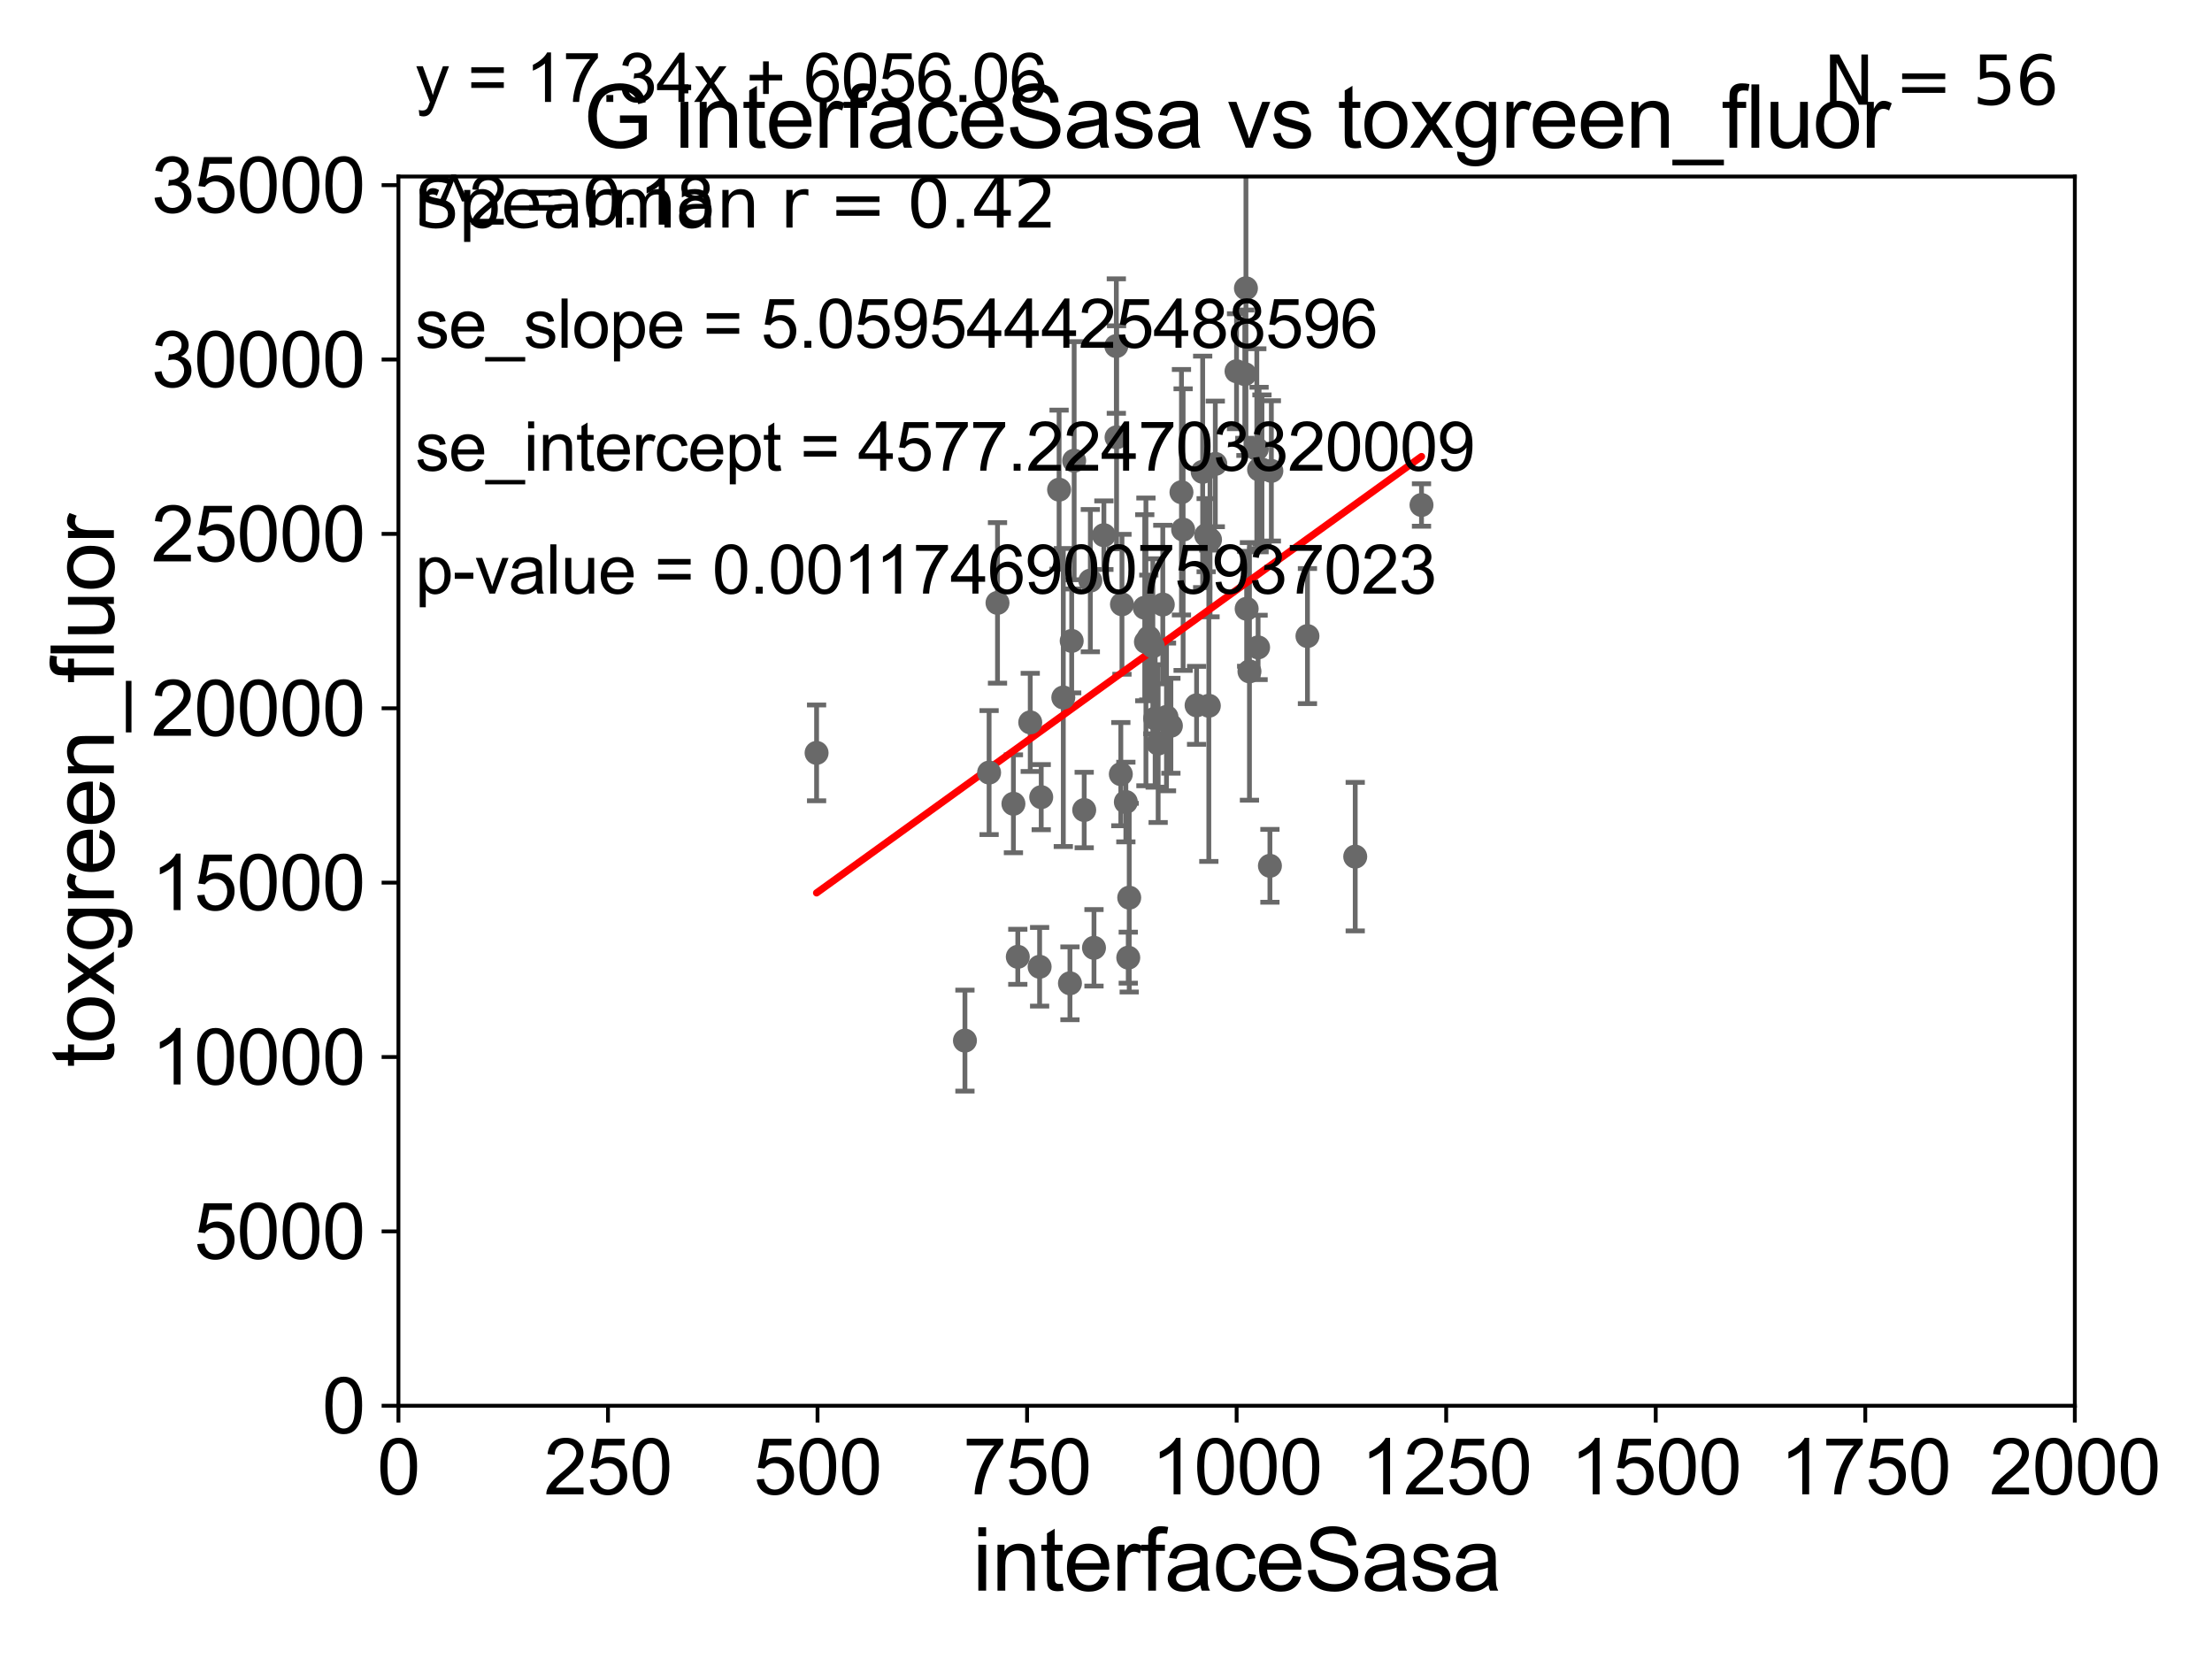 <?xml version="1.0" encoding="utf-8" standalone="no"?>
<!DOCTYPE svg PUBLIC "-//W3C//DTD SVG 1.1//EN"
  "http://www.w3.org/Graphics/SVG/1.1/DTD/svg11.dtd">
<svg xmlns:xlink="http://www.w3.org/1999/xlink" width="460.8pt" height="345.6pt" viewBox="0 0 460.8 345.6" xmlns="http://www.w3.org/2000/svg" version="1.1">
 <defs>
  <style type="text/css">*{stroke-linejoin: round; stroke-linecap: butt}</style>
 </defs>
 <g id="figure_1">
  <g id="patch_1">
   <path d="M 0 345.6 
L 460.8 345.6 
L 460.8 0 
L 0 0 
z
" style="fill: #ffffff"/>
  </g>
  <g id="axes_1">
   <g id="patch_2">
    <path d="M 83 292.84 
L 432.225 292.84 
L 432.225 36.775 
L 83 36.775 
z
" style="fill: #ffffff"/>
   </g>
   <g id="PathCollection_1">
    <defs>
     <path id="m995f97a8d7" d="M 0 1.118 
C 0.297 1.118 0.581 1 0.791 0.791 
C 1 0.581 1.118 0.297 1.118 0 
C 1.118 -0.297 1 -0.581 0.791 -0.791 
C 0.581 -1 0.297 -1.118 0 -1.118 
C -0.297 -1.118 -0.581 -1 -0.791 -0.791 
C -1 -0.581 -1.118 -0.297 -1.118 0 
C -1.118 0.297 -1 0.581 -0.791 0.791 
C -0.581 1 -0.297 1.118 0 1.118 
z
" style="stroke: #696969"/>
    </defs>
    <g clip-path="url(#p88378605aa)">
     <use xlink:href="#m995f97a8d7" x="251.267" y="111.488" style="fill: #696969; stroke: #696969"/>
     <use xlink:href="#m995f97a8d7" x="227.897" y="197.448" style="fill: #696969; stroke: #696969"/>
     <use xlink:href="#m995f97a8d7" x="212.026" y="199.322" style="fill: #696969; stroke: #696969"/>
     <use xlink:href="#m995f97a8d7" x="232.598" y="91.102" style="fill: #696969; stroke: #696969"/>
     <use xlink:href="#m995f97a8d7" x="240.158" y="134.63" style="fill: #696969; stroke: #696969"/>
     <use xlink:href="#m995f97a8d7" x="233.488" y="161.27" style="fill: #696969; stroke: #696969"/>
     <use xlink:href="#m995f97a8d7" x="206.048" y="160.94" style="fill: #696969; stroke: #696969"/>
     <use xlink:href="#m995f97a8d7" x="262.084" y="134.865" style="fill: #696969; stroke: #696969"/>
     <use xlink:href="#m995f97a8d7" x="239.317" y="132.803" style="fill: #696969; stroke: #696969"/>
     <use xlink:href="#m995f97a8d7" x="223.254" y="133.517" style="fill: #696969; stroke: #696969"/>
     <use xlink:href="#m995f97a8d7" x="216.905" y="166.06" style="fill: #696969; stroke: #696969"/>
     <use xlink:href="#m995f97a8d7" x="235.238" y="186.998" style="fill: #696969; stroke: #696969"/>
     <use xlink:href="#m995f97a8d7" x="221.506" y="145.302" style="fill: #696969; stroke: #696969"/>
     <use xlink:href="#m995f97a8d7" x="214.618" y="150.485" style="fill: #696969; stroke: #696969"/>
     <use xlink:href="#m995f97a8d7" x="251.822" y="147.023" style="fill: #696969; stroke: #696969"/>
     <use xlink:href="#m995f97a8d7" x="243.918" y="151.189" style="fill: #696969; stroke: #696969"/>
     <use xlink:href="#m995f97a8d7" x="282.318" y="178.452" style="fill: #696969; stroke: #696969"/>
     <use xlink:href="#m995f97a8d7" x="264.548" y="180.365" style="fill: #696969; stroke: #696969"/>
     <use xlink:href="#m995f97a8d7" x="238.473" y="126.6" style="fill: #696969; stroke: #696969"/>
     <use xlink:href="#m995f97a8d7" x="201.014" y="216.78" style="fill: #696969; stroke: #696969"/>
     <use xlink:href="#m995f97a8d7" x="243.003" y="149.352" style="fill: #696969; stroke: #696969"/>
     <use xlink:href="#m995f97a8d7" x="220.628" y="102.009" style="fill: #696969; stroke: #696969"/>
     <use xlink:href="#m995f97a8d7" x="207.799" y="125.59" style="fill: #696969; stroke: #696969"/>
     <use xlink:href="#m995f97a8d7" x="234.537" y="167.075" style="fill: #696969; stroke: #696969"/>
     <use xlink:href="#m995f97a8d7" x="170.109" y="156.841" style="fill: #696969; stroke: #696969"/>
     <use xlink:href="#m995f97a8d7" x="211.115" y="167.441" style="fill: #696969; stroke: #696969"/>
     <use xlink:href="#m995f97a8d7" x="216.572" y="201.398" style="fill: #696969; stroke: #696969"/>
     <use xlink:href="#m995f97a8d7" x="222.891" y="204.84" style="fill: #696969; stroke: #696969"/>
     <use xlink:href="#m995f97a8d7" x="257.593" y="77.339" style="fill: #696969; stroke: #696969"/>
     <use xlink:href="#m995f97a8d7" x="227.136" y="120.957" style="fill: #696969; stroke: #696969"/>
     <use xlink:href="#m995f97a8d7" x="260.284" y="139.863" style="fill: #696969; stroke: #696969"/>
     <use xlink:href="#m995f97a8d7" x="233.726" y="125.886" style="fill: #696969; stroke: #696969"/>
     <use xlink:href="#m995f97a8d7" x="262.287" y="97.813" style="fill: #696969; stroke: #696969"/>
     <use xlink:href="#m995f97a8d7" x="252.07" y="112.428" style="fill: #696969; stroke: #696969"/>
     <use xlink:href="#m995f97a8d7" x="232.552" y="72.091" style="fill: #696969; stroke: #696969"/>
     <use xlink:href="#m995f97a8d7" x="240.64" y="149.673" style="fill: #696969; stroke: #696969"/>
     <use xlink:href="#m995f97a8d7" x="262.889" y="97.821" style="fill: #696969; stroke: #696969"/>
     <use xlink:href="#m995f97a8d7" x="264.847" y="98.095" style="fill: #696969; stroke: #696969"/>
     <use xlink:href="#m995f97a8d7" x="259.318" y="77.939" style="fill: #696969; stroke: #696969"/>
     <use xlink:href="#m995f97a8d7" x="259.701" y="126.822" style="fill: #696969; stroke: #696969"/>
     <use xlink:href="#m995f97a8d7" x="229.961" y="111.489" style="fill: #696969; stroke: #696969"/>
     <use xlink:href="#m995f97a8d7" x="246.121" y="102.541" style="fill: #696969; stroke: #696969"/>
     <use xlink:href="#m995f97a8d7" x="241.265" y="154.9" style="fill: #696969; stroke: #696969"/>
     <use xlink:href="#m995f97a8d7" x="261.817" y="93.526" style="fill: #696969; stroke: #696969"/>
     <use xlink:href="#m995f97a8d7" x="225.859" y="168.741" style="fill: #696969; stroke: #696969"/>
     <use xlink:href="#m995f97a8d7" x="246.467" y="110.328" style="fill: #696969; stroke: #696969"/>
     <use xlink:href="#m995f97a8d7" x="238.719" y="133.718" style="fill: #696969; stroke: #696969"/>
     <use xlink:href="#m995f97a8d7" x="272.367" y="132.506" style="fill: #696969; stroke: #696969"/>
     <use xlink:href="#m995f97a8d7" x="259.552" y="60.054" style="fill: #696969; stroke: #696969"/>
     <use xlink:href="#m995f97a8d7" x="235.037" y="199.497" style="fill: #696969; stroke: #696969"/>
     <use xlink:href="#m995f97a8d7" x="253.17" y="96.642" style="fill: #696969; stroke: #696969"/>
     <use xlink:href="#m995f97a8d7" x="250.539" y="98.294" style="fill: #696969; stroke: #696969"/>
     <use xlink:href="#m995f97a8d7" x="223.767" y="95.974" style="fill: #696969; stroke: #696969"/>
     <use xlink:href="#m995f97a8d7" x="296.125" y="105.2" style="fill: #696969; stroke: #696969"/>
     <use xlink:href="#m995f97a8d7" x="242.231" y="125.939" style="fill: #696969; stroke: #696969"/>
     <use xlink:href="#m995f97a8d7" x="249.271" y="146.936" style="fill: #696969; stroke: #696969"/>
    </g>
   </g>
   <g id="matplotlib.axis_1">
    <g id="xtick_1">
     <g id="line2d_1">
      <defs>
       <path id="ma3293be89f" d="M 0 0 
L 0 3.5 
" style="stroke: #000000; stroke-width: 0.8"/>
      </defs>
      <g>
       <use xlink:href="#ma3293be89f" x="83" y="292.84" style="stroke: #000000; stroke-width: 0.8"/>
      </g>
     </g>
     <g id="text_1">
      <!-- 0 -->
      <g transform="translate(78.551 311.293)scale(0.16 -0.16)">
       <defs>
        <path id="ArialMT-30" d="M 266 2259 
Q 266 3072 433 3567 
Q 600 4063 929 4331 
Q 1259 4600 1759 4600 
Q 2128 4600 2406 4451 
Q 2684 4303 2865 4023 
Q 3047 3744 3150 3342 
Q 3253 2941 3253 2259 
Q 3253 1453 3087 958 
Q 2922 463 2592 192 
Q 2263 -78 1759 -78 
Q 1097 -78 719 397 
Q 266 969 266 2259 
z
M 844 2259 
Q 844 1131 1108 757 
Q 1372 384 1759 384 
Q 2147 384 2411 759 
Q 2675 1134 2675 2259 
Q 2675 3391 2411 3762 
Q 2147 4134 1753 4134 
Q 1366 4134 1134 3806 
Q 844 3388 844 2259 
z
" transform="scale(0.016)"/>
       </defs>
       <use xlink:href="#ArialMT-30"/>
      </g>
     </g>
    </g>
    <g id="xtick_2">
     <g id="line2d_2">
      <g>
       <use xlink:href="#ma3293be89f" x="126.653" y="292.84" style="stroke: #000000; stroke-width: 0.8"/>
      </g>
     </g>
     <g id="text_2">
      <!-- 250 -->
      <g transform="translate(113.307 311.293)scale(0.16 -0.16)">
       <defs>
        <path id="ArialMT-32" d="M 3222 541 
L 3222 0 
L 194 0 
Q 188 203 259 391 
Q 375 700 629 1000 
Q 884 1300 1366 1694 
Q 2113 2306 2375 2664 
Q 2638 3022 2638 3341 
Q 2638 3675 2398 3904 
Q 2159 4134 1775 4134 
Q 1369 4134 1125 3890 
Q 881 3647 878 3216 
L 300 3275 
Q 359 3922 746 4261 
Q 1134 4600 1788 4600 
Q 2447 4600 2831 4234 
Q 3216 3869 3216 3328 
Q 3216 3053 3103 2787 
Q 2991 2522 2730 2228 
Q 2469 1934 1863 1422 
Q 1356 997 1212 845 
Q 1069 694 975 541 
L 3222 541 
z
" transform="scale(0.016)"/>
        <path id="ArialMT-35" d="M 266 1200 
L 856 1250 
Q 922 819 1161 601 
Q 1400 384 1738 384 
Q 2144 384 2425 690 
Q 2706 997 2706 1503 
Q 2706 1984 2436 2262 
Q 2166 2541 1728 2541 
Q 1456 2541 1237 2417 
Q 1019 2294 894 2097 
L 366 2166 
L 809 4519 
L 3088 4519 
L 3088 3981 
L 1259 3981 
L 1013 2750 
Q 1425 3038 1878 3038 
Q 2478 3038 2890 2622 
Q 3303 2206 3303 1553 
Q 3303 931 2941 478 
Q 2500 -78 1738 -78 
Q 1113 -78 717 272 
Q 322 622 266 1200 
z
" transform="scale(0.016)"/>
       </defs>
       <use xlink:href="#ArialMT-32"/>
       <use xlink:href="#ArialMT-35" x="55.615"/>
       <use xlink:href="#ArialMT-30" x="111.23"/>
      </g>
     </g>
    </g>
    <g id="xtick_3">
     <g id="line2d_3">
      <g>
       <use xlink:href="#ma3293be89f" x="170.306" y="292.84" style="stroke: #000000; stroke-width: 0.8"/>
      </g>
     </g>
     <g id="text_3">
      <!-- 500 -->
      <g transform="translate(156.96 311.293)scale(0.16 -0.16)">
       <use xlink:href="#ArialMT-35"/>
       <use xlink:href="#ArialMT-30" x="55.615"/>
       <use xlink:href="#ArialMT-30" x="111.23"/>
      </g>
     </g>
    </g>
    <g id="xtick_4">
     <g id="line2d_4">
      <g>
       <use xlink:href="#ma3293be89f" x="213.959" y="292.84" style="stroke: #000000; stroke-width: 0.8"/>
      </g>
     </g>
     <g id="text_4">
      <!-- 750 -->
      <g transform="translate(200.613 311.293)scale(0.16 -0.16)">
       <defs>
        <path id="ArialMT-37" d="M 303 3981 
L 303 4522 
L 3269 4522 
L 3269 4084 
Q 2831 3619 2401 2847 
Q 1972 2075 1738 1259 
Q 1569 684 1522 0 
L 944 0 
Q 953 541 1156 1306 
Q 1359 2072 1739 2783 
Q 2119 3494 2547 3981 
L 303 3981 
z
" transform="scale(0.016)"/>
       </defs>
       <use xlink:href="#ArialMT-37"/>
       <use xlink:href="#ArialMT-35" x="55.615"/>
       <use xlink:href="#ArialMT-30" x="111.23"/>
      </g>
     </g>
    </g>
    <g id="xtick_5">
     <g id="line2d_5">
      <g>
       <use xlink:href="#ma3293be89f" x="257.613" y="292.84" style="stroke: #000000; stroke-width: 0.8"/>
      </g>
     </g>
     <g id="text_5">
      <!-- 1000 -->
      <g transform="translate(239.817 311.293)scale(0.16 -0.16)">
       <defs>
        <path id="ArialMT-31" d="M 2384 0 
L 1822 0 
L 1822 3584 
Q 1619 3391 1289 3197 
Q 959 3003 697 2906 
L 697 3450 
Q 1169 3672 1522 3987 
Q 1875 4303 2022 4600 
L 2384 4600 
L 2384 0 
z
" transform="scale(0.016)"/>
       </defs>
       <use xlink:href="#ArialMT-31"/>
       <use xlink:href="#ArialMT-30" x="55.615"/>
       <use xlink:href="#ArialMT-30" x="111.23"/>
       <use xlink:href="#ArialMT-30" x="166.846"/>
      </g>
     </g>
    </g>
    <g id="xtick_6">
     <g id="line2d_6">
      <g>
       <use xlink:href="#ma3293be89f" x="301.266" y="292.84" style="stroke: #000000; stroke-width: 0.8"/>
      </g>
     </g>
     <g id="text_6">
      <!-- 1250 -->
      <g transform="translate(283.471 311.293)scale(0.16 -0.16)">
       <use xlink:href="#ArialMT-31"/>
       <use xlink:href="#ArialMT-32" x="55.615"/>
       <use xlink:href="#ArialMT-35" x="111.23"/>
       <use xlink:href="#ArialMT-30" x="166.846"/>
      </g>
     </g>
    </g>
    <g id="xtick_7">
     <g id="line2d_7">
      <g>
       <use xlink:href="#ma3293be89f" x="344.919" y="292.84" style="stroke: #000000; stroke-width: 0.8"/>
      </g>
     </g>
     <g id="text_7">
      <!-- 1500 -->
      <g transform="translate(327.124 311.293)scale(0.16 -0.16)">
       <use xlink:href="#ArialMT-31"/>
       <use xlink:href="#ArialMT-35" x="55.615"/>
       <use xlink:href="#ArialMT-30" x="111.23"/>
       <use xlink:href="#ArialMT-30" x="166.846"/>
      </g>
     </g>
    </g>
    <g id="xtick_8">
     <g id="line2d_8">
      <g>
       <use xlink:href="#ma3293be89f" x="388.572" y="292.84" style="stroke: #000000; stroke-width: 0.8"/>
      </g>
     </g>
     <g id="text_8">
      <!-- 1750 -->
      <g transform="translate(370.777 311.293)scale(0.16 -0.16)">
       <use xlink:href="#ArialMT-31"/>
       <use xlink:href="#ArialMT-37" x="55.615"/>
       <use xlink:href="#ArialMT-35" x="111.23"/>
       <use xlink:href="#ArialMT-30" x="166.846"/>
      </g>
     </g>
    </g>
    <g id="xtick_9">
     <g id="line2d_9">
      <g>
       <use xlink:href="#ma3293be89f" x="432.225" y="292.84" style="stroke: #000000; stroke-width: 0.8"/>
      </g>
     </g>
     <g id="text_9">
      <!-- 2000 -->
      <g transform="translate(414.43 311.293)scale(0.16 -0.16)">
       <use xlink:href="#ArialMT-32"/>
       <use xlink:href="#ArialMT-30" x="55.615"/>
       <use xlink:href="#ArialMT-30" x="111.23"/>
       <use xlink:href="#ArialMT-30" x="166.846"/>
      </g>
     </g>
    </g>
    <g id="text_10">
     <!-- interfaceSasa -->
     <g transform="translate(202.583 331.357)scale(0.18 -0.18)">
      <defs>
       <path id="ArialMT-69" d="M 425 3934 
L 425 4581 
L 988 4581 
L 988 3934 
L 425 3934 
z
M 425 0 
L 425 3319 
L 988 3319 
L 988 0 
L 425 0 
z
" transform="scale(0.016)"/>
       <path id="ArialMT-6e" d="M 422 0 
L 422 3319 
L 928 3319 
L 928 2847 
Q 1294 3394 1984 3394 
Q 2284 3394 2536 3286 
Q 2788 3178 2913 3003 
Q 3038 2828 3088 2588 
Q 3119 2431 3119 2041 
L 3119 0 
L 2556 0 
L 2556 2019 
Q 2556 2363 2490 2533 
Q 2425 2703 2258 2804 
Q 2091 2906 1866 2906 
Q 1506 2906 1245 2678 
Q 984 2450 984 1813 
L 984 0 
L 422 0 
z
" transform="scale(0.016)"/>
       <path id="ArialMT-74" d="M 1650 503 
L 1731 6 
Q 1494 -44 1306 -44 
Q 1000 -44 831 53 
Q 663 150 594 308 
Q 525 466 525 972 
L 525 2881 
L 113 2881 
L 113 3319 
L 525 3319 
L 525 4141 
L 1084 4478 
L 1084 3319 
L 1650 3319 
L 1650 2881 
L 1084 2881 
L 1084 941 
Q 1084 700 1114 631 
Q 1144 563 1211 522 
Q 1278 481 1403 481 
Q 1497 481 1650 503 
z
" transform="scale(0.016)"/>
       <path id="ArialMT-65" d="M 2694 1069 
L 3275 997 
Q 3138 488 2766 206 
Q 2394 -75 1816 -75 
Q 1088 -75 661 373 
Q 234 822 234 1631 
Q 234 2469 665 2931 
Q 1097 3394 1784 3394 
Q 2450 3394 2872 2941 
Q 3294 2488 3294 1666 
Q 3294 1616 3291 1516 
L 816 1516 
Q 847 969 1125 678 
Q 1403 388 1819 388 
Q 2128 388 2347 550 
Q 2566 713 2694 1069 
z
M 847 1978 
L 2700 1978 
Q 2663 2397 2488 2606 
Q 2219 2931 1791 2931 
Q 1403 2931 1139 2672 
Q 875 2413 847 1978 
z
" transform="scale(0.016)"/>
       <path id="ArialMT-72" d="M 416 0 
L 416 3319 
L 922 3319 
L 922 2816 
Q 1116 3169 1280 3281 
Q 1444 3394 1641 3394 
Q 1925 3394 2219 3213 
L 2025 2691 
Q 1819 2813 1613 2813 
Q 1428 2813 1281 2702 
Q 1134 2591 1072 2394 
Q 978 2094 978 1738 
L 978 0 
L 416 0 
z
" transform="scale(0.016)"/>
       <path id="ArialMT-66" d="M 556 0 
L 556 2881 
L 59 2881 
L 59 3319 
L 556 3319 
L 556 3672 
Q 556 4006 616 4169 
Q 697 4388 901 4523 
Q 1106 4659 1475 4659 
Q 1713 4659 2000 4603 
L 1916 4113 
Q 1741 4144 1584 4144 
Q 1328 4144 1222 4034 
Q 1116 3925 1116 3625 
L 1116 3319 
L 1763 3319 
L 1763 2881 
L 1116 2881 
L 1116 0 
L 556 0 
z
" transform="scale(0.016)"/>
       <path id="ArialMT-61" d="M 2588 409 
Q 2275 144 1986 34 
Q 1697 -75 1366 -75 
Q 819 -75 525 192 
Q 231 459 231 875 
Q 231 1119 342 1320 
Q 453 1522 633 1644 
Q 813 1766 1038 1828 
Q 1203 1872 1538 1913 
Q 2219 1994 2541 2106 
Q 2544 2222 2544 2253 
Q 2544 2597 2384 2738 
Q 2169 2928 1744 2928 
Q 1347 2928 1158 2789 
Q 969 2650 878 2297 
L 328 2372 
Q 403 2725 575 2942 
Q 747 3159 1072 3276 
Q 1397 3394 1825 3394 
Q 2250 3394 2515 3294 
Q 2781 3194 2906 3042 
Q 3031 2891 3081 2659 
Q 3109 2516 3109 2141 
L 3109 1391 
Q 3109 606 3145 398 
Q 3181 191 3288 0 
L 2700 0 
Q 2613 175 2588 409 
z
M 2541 1666 
Q 2234 1541 1622 1453 
Q 1275 1403 1131 1340 
Q 988 1278 909 1158 
Q 831 1038 831 891 
Q 831 666 1001 516 
Q 1172 366 1500 366 
Q 1825 366 2078 508 
Q 2331 650 2450 897 
Q 2541 1088 2541 1459 
L 2541 1666 
z
" transform="scale(0.016)"/>
       <path id="ArialMT-63" d="M 2588 1216 
L 3141 1144 
Q 3050 572 2676 248 
Q 2303 -75 1759 -75 
Q 1078 -75 664 370 
Q 250 816 250 1647 
Q 250 2184 428 2587 
Q 606 2991 970 3192 
Q 1334 3394 1763 3394 
Q 2303 3394 2647 3120 
Q 2991 2847 3088 2344 
L 2541 2259 
Q 2463 2594 2264 2762 
Q 2066 2931 1784 2931 
Q 1359 2931 1093 2626 
Q 828 2322 828 1663 
Q 828 994 1084 691 
Q 1341 388 1753 388 
Q 2084 388 2306 591 
Q 2528 794 2588 1216 
z
" transform="scale(0.016)"/>
       <path id="ArialMT-53" d="M 288 1472 
L 859 1522 
Q 900 1178 1048 958 
Q 1197 738 1509 602 
Q 1822 466 2213 466 
Q 2559 466 2825 569 
Q 3091 672 3220 851 
Q 3350 1031 3350 1244 
Q 3350 1459 3225 1620 
Q 3100 1781 2813 1891 
Q 2628 1963 1997 2114 
Q 1366 2266 1113 2400 
Q 784 2572 623 2826 
Q 463 3081 463 3397 
Q 463 3744 659 4045 
Q 856 4347 1234 4503 
Q 1613 4659 2075 4659 
Q 2584 4659 2973 4495 
Q 3363 4331 3572 4012 
Q 3781 3694 3797 3291 
L 3216 3247 
Q 3169 3681 2898 3903 
Q 2628 4125 2100 4125 
Q 1550 4125 1298 3923 
Q 1047 3722 1047 3438 
Q 1047 3191 1225 3031 
Q 1400 2872 2139 2705 
Q 2878 2538 3153 2413 
Q 3553 2228 3743 1945 
Q 3934 1663 3934 1294 
Q 3934 928 3725 604 
Q 3516 281 3123 101 
Q 2731 -78 2241 -78 
Q 1619 -78 1198 103 
Q 778 284 539 648 
Q 300 1013 288 1472 
z
" transform="scale(0.016)"/>
       <path id="ArialMT-73" d="M 197 991 
L 753 1078 
Q 800 744 1014 566 
Q 1228 388 1613 388 
Q 2000 388 2187 545 
Q 2375 703 2375 916 
Q 2375 1106 2209 1216 
Q 2094 1291 1634 1406 
Q 1016 1563 777 1677 
Q 538 1791 414 1992 
Q 291 2194 291 2438 
Q 291 2659 392 2848 
Q 494 3038 669 3163 
Q 800 3259 1026 3326 
Q 1253 3394 1513 3394 
Q 1903 3394 2198 3281 
Q 2494 3169 2634 2976 
Q 2775 2784 2828 2463 
L 2278 2388 
Q 2241 2644 2061 2787 
Q 1881 2931 1553 2931 
Q 1166 2931 1000 2803 
Q 834 2675 834 2503 
Q 834 2394 903 2306 
Q 972 2216 1119 2156 
Q 1203 2125 1616 2013 
Q 2213 1853 2448 1751 
Q 2684 1650 2818 1456 
Q 2953 1263 2953 975 
Q 2953 694 2789 445 
Q 2625 197 2315 61 
Q 2006 -75 1616 -75 
Q 969 -75 630 194 
Q 291 463 197 991 
z
" transform="scale(0.016)"/>
      </defs>
      <use xlink:href="#ArialMT-69"/>
      <use xlink:href="#ArialMT-6e" x="22.217"/>
      <use xlink:href="#ArialMT-74" x="77.832"/>
      <use xlink:href="#ArialMT-65" x="105.615"/>
      <use xlink:href="#ArialMT-72" x="161.23"/>
      <use xlink:href="#ArialMT-66" x="194.531"/>
      <use xlink:href="#ArialMT-61" x="222.314"/>
      <use xlink:href="#ArialMT-63" x="277.93"/>
      <use xlink:href="#ArialMT-65" x="327.93"/>
      <use xlink:href="#ArialMT-53" x="383.545"/>
      <use xlink:href="#ArialMT-61" x="450.244"/>
      <use xlink:href="#ArialMT-73" x="505.859"/>
      <use xlink:href="#ArialMT-61" x="555.859"/>
     </g>
    </g>
   </g>
   <g id="matplotlib.axis_2">
    <g id="ytick_1">
     <g id="line2d_10">
      <defs>
       <path id="m94b7a43c02" d="M 0 0 
L -3.5 0 
" style="stroke: #000000; stroke-width: 0.8"/>
      </defs>
      <g>
       <use xlink:href="#m94b7a43c02" x="83" y="292.84" style="stroke: #000000; stroke-width: 0.8"/>
      </g>
     </g>
     <g id="text_11">
      <!-- 0 -->
      <g transform="translate(67.103 298.566)scale(0.16 -0.16)">
       <use xlink:href="#ArialMT-30"/>
      </g>
     </g>
    </g>
    <g id="ytick_2">
     <g id="line2d_11">
      <g>
       <use xlink:href="#m94b7a43c02" x="83" y="256.516" style="stroke: #000000; stroke-width: 0.8"/>
      </g>
     </g>
     <g id="text_12">
      <!-- 5000 -->
      <g transform="translate(40.41 262.242)scale(0.16 -0.16)">
       <use xlink:href="#ArialMT-35"/>
       <use xlink:href="#ArialMT-30" x="55.615"/>
       <use xlink:href="#ArialMT-30" x="111.23"/>
       <use xlink:href="#ArialMT-30" x="166.846"/>
      </g>
     </g>
    </g>
    <g id="ytick_3">
     <g id="line2d_12">
      <g>
       <use xlink:href="#m94b7a43c02" x="83" y="220.192" style="stroke: #000000; stroke-width: 0.8"/>
      </g>
     </g>
     <g id="text_13">
      <!-- 10000 -->
      <g transform="translate(31.512 225.918)scale(0.16 -0.16)">
       <use xlink:href="#ArialMT-31"/>
       <use xlink:href="#ArialMT-30" x="55.615"/>
       <use xlink:href="#ArialMT-30" x="111.23"/>
       <use xlink:href="#ArialMT-30" x="166.846"/>
       <use xlink:href="#ArialMT-30" x="222.461"/>
      </g>
     </g>
    </g>
    <g id="ytick_4">
     <g id="line2d_13">
      <g>
       <use xlink:href="#m94b7a43c02" x="83" y="183.867" style="stroke: #000000; stroke-width: 0.8"/>
      </g>
     </g>
     <g id="text_14">
      <!-- 15000 -->
      <g transform="translate(31.512 189.594)scale(0.16 -0.16)">
       <use xlink:href="#ArialMT-31"/>
       <use xlink:href="#ArialMT-35" x="55.615"/>
       <use xlink:href="#ArialMT-30" x="111.23"/>
       <use xlink:href="#ArialMT-30" x="166.846"/>
       <use xlink:href="#ArialMT-30" x="222.461"/>
      </g>
     </g>
    </g>
    <g id="ytick_5">
     <g id="line2d_14">
      <g>
       <use xlink:href="#m94b7a43c02" x="83" y="147.543" style="stroke: #000000; stroke-width: 0.8"/>
      </g>
     </g>
     <g id="text_15">
      <!-- 20000 -->
      <g transform="translate(31.512 153.27)scale(0.16 -0.16)">
       <use xlink:href="#ArialMT-32"/>
       <use xlink:href="#ArialMT-30" x="55.615"/>
       <use xlink:href="#ArialMT-30" x="111.23"/>
       <use xlink:href="#ArialMT-30" x="166.846"/>
       <use xlink:href="#ArialMT-30" x="222.461"/>
      </g>
     </g>
    </g>
    <g id="ytick_6">
     <g id="line2d_15">
      <g>
       <use xlink:href="#m94b7a43c02" x="83" y="111.219" style="stroke: #000000; stroke-width: 0.8"/>
      </g>
     </g>
     <g id="text_16">
      <!-- 25000 -->
      <g transform="translate(31.512 116.945)scale(0.16 -0.16)">
       <use xlink:href="#ArialMT-32"/>
       <use xlink:href="#ArialMT-35" x="55.615"/>
       <use xlink:href="#ArialMT-30" x="111.23"/>
       <use xlink:href="#ArialMT-30" x="166.846"/>
       <use xlink:href="#ArialMT-30" x="222.461"/>
      </g>
     </g>
    </g>
    <g id="ytick_7">
     <g id="line2d_16">
      <g>
       <use xlink:href="#m94b7a43c02" x="83" y="74.895" style="stroke: #000000; stroke-width: 0.8"/>
      </g>
     </g>
     <g id="text_17">
      <!-- 30000 -->
      <g transform="translate(31.512 80.621)scale(0.16 -0.16)">
       <defs>
        <path id="ArialMT-33" d="M 269 1209 
L 831 1284 
Q 928 806 1161 595 
Q 1394 384 1728 384 
Q 2125 384 2398 659 
Q 2672 934 2672 1341 
Q 2672 1728 2419 1979 
Q 2166 2231 1775 2231 
Q 1616 2231 1378 2169 
L 1441 2663 
Q 1497 2656 1531 2656 
Q 1891 2656 2178 2843 
Q 2466 3031 2466 3422 
Q 2466 3731 2256 3934 
Q 2047 4138 1716 4138 
Q 1388 4138 1169 3931 
Q 950 3725 888 3313 
L 325 3413 
Q 428 3978 793 4289 
Q 1159 4600 1703 4600 
Q 2078 4600 2393 4439 
Q 2709 4278 2876 4000 
Q 3044 3722 3044 3409 
Q 3044 3113 2884 2869 
Q 2725 2625 2413 2481 
Q 2819 2388 3044 2092 
Q 3269 1797 3269 1353 
Q 3269 753 2831 336 
Q 2394 -81 1725 -81 
Q 1122 -81 723 278 
Q 325 638 269 1209 
z
" transform="scale(0.016)"/>
       </defs>
       <use xlink:href="#ArialMT-33"/>
       <use xlink:href="#ArialMT-30" x="55.615"/>
       <use xlink:href="#ArialMT-30" x="111.23"/>
       <use xlink:href="#ArialMT-30" x="166.846"/>
       <use xlink:href="#ArialMT-30" x="222.461"/>
      </g>
     </g>
    </g>
    <g id="ytick_8">
     <g id="line2d_17">
      <g>
       <use xlink:href="#m94b7a43c02" x="83" y="38.571" style="stroke: #000000; stroke-width: 0.8"/>
      </g>
     </g>
     <g id="text_18">
      <!-- 35000 -->
      <g transform="translate(31.512 44.297)scale(0.16 -0.16)">
       <use xlink:href="#ArialMT-33"/>
       <use xlink:href="#ArialMT-35" x="55.615"/>
       <use xlink:href="#ArialMT-30" x="111.23"/>
       <use xlink:href="#ArialMT-30" x="166.846"/>
       <use xlink:href="#ArialMT-30" x="222.461"/>
      </g>
     </g>
    </g>
    <g id="text_19">
     <!-- toxgreen_fluor -->
     <g transform="translate(23.724 222.34)rotate(-90)scale(0.18 -0.18)">
      <defs>
       <path id="ArialMT-6f" d="M 213 1659 
Q 213 2581 725 3025 
Q 1153 3394 1769 3394 
Q 2453 3394 2887 2945 
Q 3322 2497 3322 1706 
Q 3322 1066 3130 698 
Q 2938 331 2570 128 
Q 2203 -75 1769 -75 
Q 1072 -75 642 372 
Q 213 819 213 1659 
z
M 791 1659 
Q 791 1022 1069 705 
Q 1347 388 1769 388 
Q 2188 388 2466 706 
Q 2744 1025 2744 1678 
Q 2744 2294 2464 2611 
Q 2184 2928 1769 2928 
Q 1347 2928 1069 2612 
Q 791 2297 791 1659 
z
" transform="scale(0.016)"/>
       <path id="ArialMT-78" d="M 47 0 
L 1259 1725 
L 138 3319 
L 841 3319 
L 1350 2541 
Q 1494 2319 1581 2169 
Q 1719 2375 1834 2534 
L 2394 3319 
L 3066 3319 
L 1919 1756 
L 3153 0 
L 2463 0 
L 1781 1031 
L 1600 1309 
L 728 0 
L 47 0 
z
" transform="scale(0.016)"/>
       <path id="ArialMT-67" d="M 319 -275 
L 866 -356 
Q 900 -609 1056 -725 
Q 1266 -881 1628 -881 
Q 2019 -881 2231 -725 
Q 2444 -569 2519 -288 
Q 2563 -116 2559 434 
Q 2191 0 1641 0 
Q 956 0 581 494 
Q 206 988 206 1678 
Q 206 2153 378 2554 
Q 550 2956 876 3175 
Q 1203 3394 1644 3394 
Q 2231 3394 2613 2919 
L 2613 3319 
L 3131 3319 
L 3131 450 
Q 3131 -325 2973 -648 
Q 2816 -972 2473 -1159 
Q 2131 -1347 1631 -1347 
Q 1038 -1347 672 -1080 
Q 306 -813 319 -275 
z
M 784 1719 
Q 784 1066 1043 766 
Q 1303 466 1694 466 
Q 2081 466 2343 764 
Q 2606 1063 2606 1700 
Q 2606 2309 2336 2618 
Q 2066 2928 1684 2928 
Q 1309 2928 1046 2623 
Q 784 2319 784 1719 
z
" transform="scale(0.016)"/>
       <path id="ArialMT-5f" d="M -97 -1272 
L -97 -866 
L 3631 -866 
L 3631 -1272 
L -97 -1272 
z
" transform="scale(0.016)"/>
       <path id="ArialMT-6c" d="M 409 0 
L 409 4581 
L 972 4581 
L 972 0 
L 409 0 
z
" transform="scale(0.016)"/>
       <path id="ArialMT-75" d="M 2597 0 
L 2597 488 
Q 2209 -75 1544 -75 
Q 1250 -75 995 37 
Q 741 150 617 320 
Q 494 491 444 738 
Q 409 903 409 1263 
L 409 3319 
L 972 3319 
L 972 1478 
Q 972 1038 1006 884 
Q 1059 663 1231 536 
Q 1403 409 1656 409 
Q 1909 409 2131 539 
Q 2353 669 2445 892 
Q 2538 1116 2538 1541 
L 2538 3319 
L 3100 3319 
L 3100 0 
L 2597 0 
z
" transform="scale(0.016)"/>
      </defs>
      <use xlink:href="#ArialMT-74"/>
      <use xlink:href="#ArialMT-6f" x="27.783"/>
      <use xlink:href="#ArialMT-78" x="83.398"/>
      <use xlink:href="#ArialMT-67" x="133.398"/>
      <use xlink:href="#ArialMT-72" x="189.014"/>
      <use xlink:href="#ArialMT-65" x="222.314"/>
      <use xlink:href="#ArialMT-65" x="277.93"/>
      <use xlink:href="#ArialMT-6e" x="333.545"/>
      <use xlink:href="#ArialMT-5f" x="389.16"/>
      <use xlink:href="#ArialMT-66" x="444.775"/>
      <use xlink:href="#ArialMT-6c" x="472.559"/>
      <use xlink:href="#ArialMT-75" x="494.775"/>
      <use xlink:href="#ArialMT-6f" x="550.391"/>
      <use xlink:href="#ArialMT-72" x="606.006"/>
     </g>
    </g>
   </g>
   <g id="LineCollection_1">
    <path d="M 251.267 119.104 
L 251.267 103.872 
" clip-path="url(#p88378605aa)" style="fill: none; stroke: #696969"/>
    <path d="M 227.897 205.416 
L 227.897 189.481 
" clip-path="url(#p88378605aa)" style="fill: none; stroke: #696969"/>
    <path d="M 212.026 205.059 
L 212.026 193.584 
" clip-path="url(#p88378605aa)" style="fill: none; stroke: #696969"/>
    <path d="M 232.598 114.329 
L 232.598 67.876 
" clip-path="url(#p88378605aa)" style="fill: none; stroke: #696969"/>
    <path d="M 240.158 152.856 
L 240.158 116.404 
" clip-path="url(#p88378605aa)" style="fill: none; stroke: #696969"/>
    <path d="M 233.488 172.022 
L 233.488 150.517 
" clip-path="url(#p88378605aa)" style="fill: none; stroke: #696969"/>
    <path d="M 206.048 173.855 
L 206.048 148.026 
" clip-path="url(#p88378605aa)" style="fill: none; stroke: #696969"/>
    <path d="M 262.084 141.573 
L 262.084 128.157 
" clip-path="url(#p88378605aa)" style="fill: none; stroke: #696969"/>
    <path d="M 239.317 145.809 
L 239.317 119.798 
" clip-path="url(#p88378605aa)" style="fill: none; stroke: #696969"/>
    <path d="M 223.254 144.34 
L 223.254 122.694 
" clip-path="url(#p88378605aa)" style="fill: none; stroke: #696969"/>
    <path d="M 216.905 172.842 
L 216.905 159.277 
" clip-path="url(#p88378605aa)" style="fill: none; stroke: #696969"/>
    <path d="M 235.238 206.656 
L 235.238 167.341 
" clip-path="url(#p88378605aa)" style="fill: none; stroke: #696969"/>
    <path d="M 221.506 176.343 
L 221.506 114.261 
" clip-path="url(#p88378605aa)" style="fill: none; stroke: #696969"/>
    <path d="M 214.618 160.712 
L 214.618 140.258 
" clip-path="url(#p88378605aa)" style="fill: none; stroke: #696969"/>
    <path d="M 251.822 179.444 
L 251.822 114.602 
" clip-path="url(#p88378605aa)" style="fill: none; stroke: #696969"/>
    <path d="M 243.918 161.08 
L 243.918 141.298 
" clip-path="url(#p88378605aa)" style="fill: none; stroke: #696969"/>
    <path d="M 282.318 193.92 
L 282.318 162.984 
" clip-path="url(#p88378605aa)" style="fill: none; stroke: #696969"/>
    <path d="M 264.548 187.95 
L 264.548 172.779 
" clip-path="url(#p88378605aa)" style="fill: none; stroke: #696969"/>
    <path d="M 238.473 145.98 
L 238.473 107.219 
" clip-path="url(#p88378605aa)" style="fill: none; stroke: #696969"/>
    <path d="M 201.014 227.297 
L 201.014 206.263 
" clip-path="url(#p88378605aa)" style="fill: none; stroke: #696969"/>
    <path d="M 243.003 164.74 
L 243.003 133.965 
" clip-path="url(#p88378605aa)" style="fill: none; stroke: #696969"/>
    <path d="M 220.628 118.578 
L 220.628 85.439 
" clip-path="url(#p88378605aa)" style="fill: none; stroke: #696969"/>
    <path d="M 207.799 142.311 
L 207.799 108.87 
" clip-path="url(#p88378605aa)" style="fill: none; stroke: #696969"/>
    <path d="M 234.537 175.375 
L 234.537 158.776 
" clip-path="url(#p88378605aa)" style="fill: none; stroke: #696969"/>
    <path d="M 170.109 166.82 
L 170.109 146.861 
" clip-path="url(#p88378605aa)" style="fill: none; stroke: #696969"/>
    <path d="M 211.115 177.642 
L 211.115 157.24 
" clip-path="url(#p88378605aa)" style="fill: none; stroke: #696969"/>
    <path d="M 216.572 209.59 
L 216.572 193.205 
" clip-path="url(#p88378605aa)" style="fill: none; stroke: #696969"/>
    <path d="M 222.891 212.427 
L 222.891 197.253 
" clip-path="url(#p88378605aa)" style="fill: none; stroke: #696969"/>
    <path d="M 257.593 89.318 
L 257.593 65.36 
" clip-path="url(#p88378605aa)" style="fill: none; stroke: #696969"/>
    <path d="M 227.136 135.779 
L 227.136 106.136 
" clip-path="url(#p88378605aa)" style="fill: none; stroke: #696969"/>
    <path d="M 260.284 166.691 
L 260.284 113.034 
" clip-path="url(#p88378605aa)" style="fill: none; stroke: #696969"/>
    <path d="M 233.726 140.457 
L 233.726 111.314 
" clip-path="url(#p88378605aa)" style="fill: none; stroke: #696969"/>
    <path d="M 262.287 114.953 
L 262.287 80.673 
" clip-path="url(#p88378605aa)" style="fill: none; stroke: #696969"/>
    <path d="M 252.07 128.494 
L 252.07 96.362 
" clip-path="url(#p88378605aa)" style="fill: none; stroke: #696969"/>
    <path d="M 232.552 86.098 
L 232.552 58.084 
" clip-path="url(#p88378605aa)" style="fill: none; stroke: #696969"/>
    <path d="M 240.64 163.985 
L 240.64 135.36 
" clip-path="url(#p88378605aa)" style="fill: none; stroke: #696969"/>
    <path d="M 262.889 113.372 
L 262.889 82.269 
" clip-path="url(#p88378605aa)" style="fill: none; stroke: #696969"/>
    <path d="M 264.847 112.707 
L 264.847 83.483 
" clip-path="url(#p88378605aa)" style="fill: none; stroke: #696969"/>
    <path d="M 259.318 91.293 
L 259.318 64.584 
" clip-path="url(#p88378605aa)" style="fill: none; stroke: #696969"/>
    <path d="M 259.701 138.793 
L 259.701 114.851 
" clip-path="url(#p88378605aa)" style="fill: none; stroke: #696969"/>
    <path d="M 229.961 118.631 
L 229.961 104.348 
" clip-path="url(#p88378605aa)" style="fill: none; stroke: #696969"/>
    <path d="M 246.121 128.111 
L 246.121 76.97 
" clip-path="url(#p88378605aa)" style="fill: none; stroke: #696969"/>
    <path d="M 241.265 171.336 
L 241.265 138.463 
" clip-path="url(#p88378605aa)" style="fill: none; stroke: #696969"/>
    <path d="M 261.817 114.398 
L 261.817 72.653 
" clip-path="url(#p88378605aa)" style="fill: none; stroke: #696969"/>
    <path d="M 225.859 176.604 
L 225.859 160.879 
" clip-path="url(#p88378605aa)" style="fill: none; stroke: #696969"/>
    <path d="M 246.467 139.658 
L 246.467 80.997 
" clip-path="url(#p88378605aa)" style="fill: none; stroke: #696969"/>
    <path d="M 238.719 163.689 
L 238.719 103.748 
" clip-path="url(#p88378605aa)" style="fill: none; stroke: #696969"/>
    <path d="M 272.367 146.575 
L 272.367 118.437 
" clip-path="url(#p88378605aa)" style="fill: none; stroke: #696969"/>
    <path d="M 259.552 94.883 
L 259.552 25.225 
" clip-path="url(#p88378605aa)" style="fill: none; stroke: #696969"/>
    <path d="M 235.037 204.806 
L 235.037 194.188 
" clip-path="url(#p88378605aa)" style="fill: none; stroke: #696969"/>
    <path d="M 253.17 109.725 
L 253.17 83.558 
" clip-path="url(#p88378605aa)" style="fill: none; stroke: #696969"/>
    <path d="M 250.539 122.401 
L 250.539 74.187 
" clip-path="url(#p88378605aa)" style="fill: none; stroke: #696969"/>
    <path d="M 223.767 120.774 
L 223.767 71.173 
" clip-path="url(#p88378605aa)" style="fill: none; stroke: #696969"/>
    <path d="M 296.125 109.621 
L 296.125 100.78 
" clip-path="url(#p88378605aa)" style="fill: none; stroke: #696969"/>
    <path d="M 242.231 142.455 
L 242.231 109.423 
" clip-path="url(#p88378605aa)" style="fill: none; stroke: #696969"/>
    <path d="M 249.271 155.054 
L 249.271 138.818 
" clip-path="url(#p88378605aa)" style="fill: none; stroke: #696969"/>
   </g>
   <g id="line2d_18">
    <defs>
     <path id="m30675a3d19" d="M 2 0 
L -2 -0 
" style="stroke: #696969"/>
    </defs>
    <g clip-path="url(#p88378605aa)">
     <use xlink:href="#m30675a3d19" x="251.267" y="119.104" style="fill: #696969; stroke: #696969"/>
     <use xlink:href="#m30675a3d19" x="227.897" y="205.416" style="fill: #696969; stroke: #696969"/>
     <use xlink:href="#m30675a3d19" x="212.026" y="205.059" style="fill: #696969; stroke: #696969"/>
     <use xlink:href="#m30675a3d19" x="232.598" y="114.329" style="fill: #696969; stroke: #696969"/>
     <use xlink:href="#m30675a3d19" x="240.158" y="152.856" style="fill: #696969; stroke: #696969"/>
     <use xlink:href="#m30675a3d19" x="233.488" y="172.022" style="fill: #696969; stroke: #696969"/>
     <use xlink:href="#m30675a3d19" x="206.048" y="173.855" style="fill: #696969; stroke: #696969"/>
     <use xlink:href="#m30675a3d19" x="262.084" y="141.573" style="fill: #696969; stroke: #696969"/>
     <use xlink:href="#m30675a3d19" x="239.317" y="145.809" style="fill: #696969; stroke: #696969"/>
     <use xlink:href="#m30675a3d19" x="223.254" y="144.34" style="fill: #696969; stroke: #696969"/>
     <use xlink:href="#m30675a3d19" x="216.905" y="172.842" style="fill: #696969; stroke: #696969"/>
     <use xlink:href="#m30675a3d19" x="235.238" y="206.656" style="fill: #696969; stroke: #696969"/>
     <use xlink:href="#m30675a3d19" x="221.506" y="176.343" style="fill: #696969; stroke: #696969"/>
     <use xlink:href="#m30675a3d19" x="214.618" y="160.712" style="fill: #696969; stroke: #696969"/>
     <use xlink:href="#m30675a3d19" x="251.822" y="179.444" style="fill: #696969; stroke: #696969"/>
     <use xlink:href="#m30675a3d19" x="243.918" y="161.08" style="fill: #696969; stroke: #696969"/>
     <use xlink:href="#m30675a3d19" x="282.318" y="193.92" style="fill: #696969; stroke: #696969"/>
     <use xlink:href="#m30675a3d19" x="264.548" y="187.95" style="fill: #696969; stroke: #696969"/>
     <use xlink:href="#m30675a3d19" x="238.473" y="145.98" style="fill: #696969; stroke: #696969"/>
     <use xlink:href="#m30675a3d19" x="201.014" y="227.297" style="fill: #696969; stroke: #696969"/>
     <use xlink:href="#m30675a3d19" x="243.003" y="164.74" style="fill: #696969; stroke: #696969"/>
     <use xlink:href="#m30675a3d19" x="220.628" y="118.578" style="fill: #696969; stroke: #696969"/>
     <use xlink:href="#m30675a3d19" x="207.799" y="142.311" style="fill: #696969; stroke: #696969"/>
     <use xlink:href="#m30675a3d19" x="234.537" y="175.375" style="fill: #696969; stroke: #696969"/>
     <use xlink:href="#m30675a3d19" x="170.109" y="166.82" style="fill: #696969; stroke: #696969"/>
     <use xlink:href="#m30675a3d19" x="211.115" y="177.642" style="fill: #696969; stroke: #696969"/>
     <use xlink:href="#m30675a3d19" x="216.572" y="209.59" style="fill: #696969; stroke: #696969"/>
     <use xlink:href="#m30675a3d19" x="222.891" y="212.427" style="fill: #696969; stroke: #696969"/>
     <use xlink:href="#m30675a3d19" x="257.593" y="89.318" style="fill: #696969; stroke: #696969"/>
     <use xlink:href="#m30675a3d19" x="227.136" y="135.779" style="fill: #696969; stroke: #696969"/>
     <use xlink:href="#m30675a3d19" x="260.284" y="166.691" style="fill: #696969; stroke: #696969"/>
     <use xlink:href="#m30675a3d19" x="233.726" y="140.457" style="fill: #696969; stroke: #696969"/>
     <use xlink:href="#m30675a3d19" x="262.287" y="114.953" style="fill: #696969; stroke: #696969"/>
     <use xlink:href="#m30675a3d19" x="252.07" y="128.494" style="fill: #696969; stroke: #696969"/>
     <use xlink:href="#m30675a3d19" x="232.552" y="86.098" style="fill: #696969; stroke: #696969"/>
     <use xlink:href="#m30675a3d19" x="240.64" y="163.985" style="fill: #696969; stroke: #696969"/>
     <use xlink:href="#m30675a3d19" x="262.889" y="113.372" style="fill: #696969; stroke: #696969"/>
     <use xlink:href="#m30675a3d19" x="264.847" y="112.707" style="fill: #696969; stroke: #696969"/>
     <use xlink:href="#m30675a3d19" x="259.318" y="91.293" style="fill: #696969; stroke: #696969"/>
     <use xlink:href="#m30675a3d19" x="259.701" y="138.793" style="fill: #696969; stroke: #696969"/>
     <use xlink:href="#m30675a3d19" x="229.961" y="118.631" style="fill: #696969; stroke: #696969"/>
     <use xlink:href="#m30675a3d19" x="246.121" y="128.111" style="fill: #696969; stroke: #696969"/>
     <use xlink:href="#m30675a3d19" x="241.265" y="171.336" style="fill: #696969; stroke: #696969"/>
     <use xlink:href="#m30675a3d19" x="261.817" y="114.398" style="fill: #696969; stroke: #696969"/>
     <use xlink:href="#m30675a3d19" x="225.859" y="176.604" style="fill: #696969; stroke: #696969"/>
     <use xlink:href="#m30675a3d19" x="246.467" y="139.658" style="fill: #696969; stroke: #696969"/>
     <use xlink:href="#m30675a3d19" x="238.719" y="163.689" style="fill: #696969; stroke: #696969"/>
     <use xlink:href="#m30675a3d19" x="272.367" y="146.575" style="fill: #696969; stroke: #696969"/>
     <use xlink:href="#m30675a3d19" x="259.552" y="94.883" style="fill: #696969; stroke: #696969"/>
     <use xlink:href="#m30675a3d19" x="235.037" y="204.806" style="fill: #696969; stroke: #696969"/>
     <use xlink:href="#m30675a3d19" x="253.17" y="109.725" style="fill: #696969; stroke: #696969"/>
     <use xlink:href="#m30675a3d19" x="250.539" y="122.401" style="fill: #696969; stroke: #696969"/>
     <use xlink:href="#m30675a3d19" x="223.767" y="120.774" style="fill: #696969; stroke: #696969"/>
     <use xlink:href="#m30675a3d19" x="296.125" y="109.621" style="fill: #696969; stroke: #696969"/>
     <use xlink:href="#m30675a3d19" x="242.231" y="142.455" style="fill: #696969; stroke: #696969"/>
     <use xlink:href="#m30675a3d19" x="249.271" y="155.054" style="fill: #696969; stroke: #696969"/>
    </g>
   </g>
   <g id="line2d_19">
    <g clip-path="url(#p88378605aa)">
     <use xlink:href="#m30675a3d19" x="251.267" y="103.872" style="fill: #696969; stroke: #696969"/>
     <use xlink:href="#m30675a3d19" x="227.897" y="189.481" style="fill: #696969; stroke: #696969"/>
     <use xlink:href="#m30675a3d19" x="212.026" y="193.584" style="fill: #696969; stroke: #696969"/>
     <use xlink:href="#m30675a3d19" x="232.598" y="67.876" style="fill: #696969; stroke: #696969"/>
     <use xlink:href="#m30675a3d19" x="240.158" y="116.404" style="fill: #696969; stroke: #696969"/>
     <use xlink:href="#m30675a3d19" x="233.488" y="150.517" style="fill: #696969; stroke: #696969"/>
     <use xlink:href="#m30675a3d19" x="206.048" y="148.026" style="fill: #696969; stroke: #696969"/>
     <use xlink:href="#m30675a3d19" x="262.084" y="128.157" style="fill: #696969; stroke: #696969"/>
     <use xlink:href="#m30675a3d19" x="239.317" y="119.798" style="fill: #696969; stroke: #696969"/>
     <use xlink:href="#m30675a3d19" x="223.254" y="122.694" style="fill: #696969; stroke: #696969"/>
     <use xlink:href="#m30675a3d19" x="216.905" y="159.277" style="fill: #696969; stroke: #696969"/>
     <use xlink:href="#m30675a3d19" x="235.238" y="167.341" style="fill: #696969; stroke: #696969"/>
     <use xlink:href="#m30675a3d19" x="221.506" y="114.261" style="fill: #696969; stroke: #696969"/>
     <use xlink:href="#m30675a3d19" x="214.618" y="140.258" style="fill: #696969; stroke: #696969"/>
     <use xlink:href="#m30675a3d19" x="251.822" y="114.602" style="fill: #696969; stroke: #696969"/>
     <use xlink:href="#m30675a3d19" x="243.918" y="141.298" style="fill: #696969; stroke: #696969"/>
     <use xlink:href="#m30675a3d19" x="282.318" y="162.984" style="fill: #696969; stroke: #696969"/>
     <use xlink:href="#m30675a3d19" x="264.548" y="172.779" style="fill: #696969; stroke: #696969"/>
     <use xlink:href="#m30675a3d19" x="238.473" y="107.219" style="fill: #696969; stroke: #696969"/>
     <use xlink:href="#m30675a3d19" x="201.014" y="206.263" style="fill: #696969; stroke: #696969"/>
     <use xlink:href="#m30675a3d19" x="243.003" y="133.965" style="fill: #696969; stroke: #696969"/>
     <use xlink:href="#m30675a3d19" x="220.628" y="85.439" style="fill: #696969; stroke: #696969"/>
     <use xlink:href="#m30675a3d19" x="207.799" y="108.87" style="fill: #696969; stroke: #696969"/>
     <use xlink:href="#m30675a3d19" x="234.537" y="158.776" style="fill: #696969; stroke: #696969"/>
     <use xlink:href="#m30675a3d19" x="170.109" y="146.861" style="fill: #696969; stroke: #696969"/>
     <use xlink:href="#m30675a3d19" x="211.115" y="157.24" style="fill: #696969; stroke: #696969"/>
     <use xlink:href="#m30675a3d19" x="216.572" y="193.205" style="fill: #696969; stroke: #696969"/>
     <use xlink:href="#m30675a3d19" x="222.891" y="197.253" style="fill: #696969; stroke: #696969"/>
     <use xlink:href="#m30675a3d19" x="257.593" y="65.36" style="fill: #696969; stroke: #696969"/>
     <use xlink:href="#m30675a3d19" x="227.136" y="106.136" style="fill: #696969; stroke: #696969"/>
     <use xlink:href="#m30675a3d19" x="260.284" y="113.034" style="fill: #696969; stroke: #696969"/>
     <use xlink:href="#m30675a3d19" x="233.726" y="111.314" style="fill: #696969; stroke: #696969"/>
     <use xlink:href="#m30675a3d19" x="262.287" y="80.673" style="fill: #696969; stroke: #696969"/>
     <use xlink:href="#m30675a3d19" x="252.07" y="96.362" style="fill: #696969; stroke: #696969"/>
     <use xlink:href="#m30675a3d19" x="232.552" y="58.084" style="fill: #696969; stroke: #696969"/>
     <use xlink:href="#m30675a3d19" x="240.64" y="135.36" style="fill: #696969; stroke: #696969"/>
     <use xlink:href="#m30675a3d19" x="262.889" y="82.269" style="fill: #696969; stroke: #696969"/>
     <use xlink:href="#m30675a3d19" x="264.847" y="83.483" style="fill: #696969; stroke: #696969"/>
     <use xlink:href="#m30675a3d19" x="259.318" y="64.584" style="fill: #696969; stroke: #696969"/>
     <use xlink:href="#m30675a3d19" x="259.701" y="114.851" style="fill: #696969; stroke: #696969"/>
     <use xlink:href="#m30675a3d19" x="229.961" y="104.348" style="fill: #696969; stroke: #696969"/>
     <use xlink:href="#m30675a3d19" x="246.121" y="76.97" style="fill: #696969; stroke: #696969"/>
     <use xlink:href="#m30675a3d19" x="241.265" y="138.463" style="fill: #696969; stroke: #696969"/>
     <use xlink:href="#m30675a3d19" x="261.817" y="72.653" style="fill: #696969; stroke: #696969"/>
     <use xlink:href="#m30675a3d19" x="225.859" y="160.879" style="fill: #696969; stroke: #696969"/>
     <use xlink:href="#m30675a3d19" x="246.467" y="80.997" style="fill: #696969; stroke: #696969"/>
     <use xlink:href="#m30675a3d19" x="238.719" y="103.748" style="fill: #696969; stroke: #696969"/>
     <use xlink:href="#m30675a3d19" x="272.367" y="118.437" style="fill: #696969; stroke: #696969"/>
     <use xlink:href="#m30675a3d19" x="259.552" y="25.225" style="fill: #696969; stroke: #696969"/>
     <use xlink:href="#m30675a3d19" x="235.037" y="194.188" style="fill: #696969; stroke: #696969"/>
     <use xlink:href="#m30675a3d19" x="253.17" y="83.558" style="fill: #696969; stroke: #696969"/>
     <use xlink:href="#m30675a3d19" x="250.539" y="74.187" style="fill: #696969; stroke: #696969"/>
     <use xlink:href="#m30675a3d19" x="223.767" y="71.173" style="fill: #696969; stroke: #696969"/>
     <use xlink:href="#m30675a3d19" x="296.125" y="100.78" style="fill: #696969; stroke: #696969"/>
     <use xlink:href="#m30675a3d19" x="242.231" y="109.423" style="fill: #696969; stroke: #696969"/>
     <use xlink:href="#m30675a3d19" x="249.271" y="138.818" style="fill: #696969; stroke: #696969"/>
    </g>
   </g>
   <g id="line2d_20">
    <path d="M 251.267 127.459 
L 227.897 144.318 
L 212.026 155.767 
L 232.598 140.927 
L 240.158 135.473 
L 233.488 140.285 
L 206.048 160.08 
L 262.084 119.656 
L 239.317 136.08 
L 223.254 147.667 
L 216.905 152.247 
L 235.238 139.023 
L 221.506 148.928 
L 214.618 153.898 
L 251.822 127.059 
L 243.918 132.761 
L 282.318 105.06 
L 264.548 117.879 
L 238.473 136.689 
L 201.014 163.711 
L 243.003 133.421 
L 220.628 149.562 
L 207.799 158.816 
L 234.537 139.528 
L 170.109 186.005 
L 211.115 156.424 
L 216.572 152.488 
L 222.891 147.929 
L 257.593 122.896 
L 227.136 144.867 
L 260.284 120.955 
L 233.726 140.114 
L 262.287 119.51 
L 252.07 126.88 
L 232.552 140.96 
L 240.64 135.125 
L 262.889 119.075 
L 264.847 117.663 
L 259.318 121.651 
L 259.701 121.376 
L 229.961 142.829 
L 246.121 131.172 
L 241.265 134.675 
L 261.817 119.849 
L 225.859 145.788 
L 246.467 130.922 
L 238.719 136.511 
L 272.367 112.238 
L 259.552 121.483 
L 235.037 139.168 
L 253.17 126.086 
L 250.539 127.985 
L 223.767 147.297 
L 296.125 95.1 
L 242.231 133.978 
L 249.271 128.899 
" clip-path="url(#p88378605aa)" style="fill: none; stroke: #ff0000; stroke-width: 1.5; stroke-linecap: square"/>
   </g>
   <g id="line2d_21">
    <defs>
     <path id="m2d1fff9609" d="M 0 2 
C 0.53 2 1.039 1.789 1.414 1.414 
C 1.789 1.039 2 0.53 2 0 
C 2 -0.53 1.789 -1.039 1.414 -1.414 
C 1.039 -1.789 0.53 -2 0 -2 
C -0.53 -2 -1.039 -1.789 -1.414 -1.414 
C -1.789 -1.039 -2 -0.53 -2 0 
C -2 0.53 -1.789 1.039 -1.414 1.414 
C -1.039 1.789 -0.53 2 0 2 
z
" style="stroke: #696969"/>
    </defs>
    <g clip-path="url(#p88378605aa)">
     <use xlink:href="#m2d1fff9609" x="251.267" y="111.488" style="fill: #696969; stroke: #696969"/>
     <use xlink:href="#m2d1fff9609" x="227.897" y="197.448" style="fill: #696969; stroke: #696969"/>
     <use xlink:href="#m2d1fff9609" x="212.026" y="199.322" style="fill: #696969; stroke: #696969"/>
     <use xlink:href="#m2d1fff9609" x="232.598" y="91.102" style="fill: #696969; stroke: #696969"/>
     <use xlink:href="#m2d1fff9609" x="240.158" y="134.63" style="fill: #696969; stroke: #696969"/>
     <use xlink:href="#m2d1fff9609" x="233.488" y="161.27" style="fill: #696969; stroke: #696969"/>
     <use xlink:href="#m2d1fff9609" x="206.048" y="160.94" style="fill: #696969; stroke: #696969"/>
     <use xlink:href="#m2d1fff9609" x="262.084" y="134.865" style="fill: #696969; stroke: #696969"/>
     <use xlink:href="#m2d1fff9609" x="239.317" y="132.803" style="fill: #696969; stroke: #696969"/>
     <use xlink:href="#m2d1fff9609" x="223.254" y="133.517" style="fill: #696969; stroke: #696969"/>
     <use xlink:href="#m2d1fff9609" x="216.905" y="166.06" style="fill: #696969; stroke: #696969"/>
     <use xlink:href="#m2d1fff9609" x="235.238" y="186.998" style="fill: #696969; stroke: #696969"/>
     <use xlink:href="#m2d1fff9609" x="221.506" y="145.302" style="fill: #696969; stroke: #696969"/>
     <use xlink:href="#m2d1fff9609" x="214.618" y="150.485" style="fill: #696969; stroke: #696969"/>
     <use xlink:href="#m2d1fff9609" x="251.822" y="147.023" style="fill: #696969; stroke: #696969"/>
     <use xlink:href="#m2d1fff9609" x="243.918" y="151.189" style="fill: #696969; stroke: #696969"/>
     <use xlink:href="#m2d1fff9609" x="282.318" y="178.452" style="fill: #696969; stroke: #696969"/>
     <use xlink:href="#m2d1fff9609" x="264.548" y="180.365" style="fill: #696969; stroke: #696969"/>
     <use xlink:href="#m2d1fff9609" x="238.473" y="126.6" style="fill: #696969; stroke: #696969"/>
     <use xlink:href="#m2d1fff9609" x="201.014" y="216.78" style="fill: #696969; stroke: #696969"/>
     <use xlink:href="#m2d1fff9609" x="243.003" y="149.352" style="fill: #696969; stroke: #696969"/>
     <use xlink:href="#m2d1fff9609" x="220.628" y="102.009" style="fill: #696969; stroke: #696969"/>
     <use xlink:href="#m2d1fff9609" x="207.799" y="125.59" style="fill: #696969; stroke: #696969"/>
     <use xlink:href="#m2d1fff9609" x="234.537" y="167.075" style="fill: #696969; stroke: #696969"/>
     <use xlink:href="#m2d1fff9609" x="170.109" y="156.841" style="fill: #696969; stroke: #696969"/>
     <use xlink:href="#m2d1fff9609" x="211.115" y="167.441" style="fill: #696969; stroke: #696969"/>
     <use xlink:href="#m2d1fff9609" x="216.572" y="201.398" style="fill: #696969; stroke: #696969"/>
     <use xlink:href="#m2d1fff9609" x="222.891" y="204.84" style="fill: #696969; stroke: #696969"/>
     <use xlink:href="#m2d1fff9609" x="257.593" y="77.339" style="fill: #696969; stroke: #696969"/>
     <use xlink:href="#m2d1fff9609" x="227.136" y="120.957" style="fill: #696969; stroke: #696969"/>
     <use xlink:href="#m2d1fff9609" x="260.284" y="139.863" style="fill: #696969; stroke: #696969"/>
     <use xlink:href="#m2d1fff9609" x="233.726" y="125.886" style="fill: #696969; stroke: #696969"/>
     <use xlink:href="#m2d1fff9609" x="262.287" y="97.813" style="fill: #696969; stroke: #696969"/>
     <use xlink:href="#m2d1fff9609" x="252.07" y="112.428" style="fill: #696969; stroke: #696969"/>
     <use xlink:href="#m2d1fff9609" x="232.552" y="72.091" style="fill: #696969; stroke: #696969"/>
     <use xlink:href="#m2d1fff9609" x="240.64" y="149.673" style="fill: #696969; stroke: #696969"/>
     <use xlink:href="#m2d1fff9609" x="262.889" y="97.821" style="fill: #696969; stroke: #696969"/>
     <use xlink:href="#m2d1fff9609" x="264.847" y="98.095" style="fill: #696969; stroke: #696969"/>
     <use xlink:href="#m2d1fff9609" x="259.318" y="77.939" style="fill: #696969; stroke: #696969"/>
     <use xlink:href="#m2d1fff9609" x="259.701" y="126.822" style="fill: #696969; stroke: #696969"/>
     <use xlink:href="#m2d1fff9609" x="229.961" y="111.489" style="fill: #696969; stroke: #696969"/>
     <use xlink:href="#m2d1fff9609" x="246.121" y="102.541" style="fill: #696969; stroke: #696969"/>
     <use xlink:href="#m2d1fff9609" x="241.265" y="154.9" style="fill: #696969; stroke: #696969"/>
     <use xlink:href="#m2d1fff9609" x="261.817" y="93.526" style="fill: #696969; stroke: #696969"/>
     <use xlink:href="#m2d1fff9609" x="225.859" y="168.741" style="fill: #696969; stroke: #696969"/>
     <use xlink:href="#m2d1fff9609" x="246.467" y="110.328" style="fill: #696969; stroke: #696969"/>
     <use xlink:href="#m2d1fff9609" x="238.719" y="133.718" style="fill: #696969; stroke: #696969"/>
     <use xlink:href="#m2d1fff9609" x="272.367" y="132.506" style="fill: #696969; stroke: #696969"/>
     <use xlink:href="#m2d1fff9609" x="259.552" y="60.054" style="fill: #696969; stroke: #696969"/>
     <use xlink:href="#m2d1fff9609" x="235.037" y="199.497" style="fill: #696969; stroke: #696969"/>
     <use xlink:href="#m2d1fff9609" x="253.17" y="96.642" style="fill: #696969; stroke: #696969"/>
     <use xlink:href="#m2d1fff9609" x="250.539" y="98.294" style="fill: #696969; stroke: #696969"/>
     <use xlink:href="#m2d1fff9609" x="223.767" y="95.974" style="fill: #696969; stroke: #696969"/>
     <use xlink:href="#m2d1fff9609" x="296.125" y="105.2" style="fill: #696969; stroke: #696969"/>
     <use xlink:href="#m2d1fff9609" x="242.231" y="125.939" style="fill: #696969; stroke: #696969"/>
     <use xlink:href="#m2d1fff9609" x="249.271" y="146.936" style="fill: #696969; stroke: #696969"/>
    </g>
   </g>
   <g id="patch_3">
    <path d="M 83 292.84 
L 83 36.775 
" style="fill: none; stroke: #000000; stroke-width: 0.8; stroke-linejoin: miter; stroke-linecap: square"/>
   </g>
   <g id="patch_4">
    <path d="M 432.225 292.84 
L 432.225 36.775 
" style="fill: none; stroke: #000000; stroke-width: 0.8; stroke-linejoin: miter; stroke-linecap: square"/>
   </g>
   <g id="patch_5">
    <path d="M 83 292.84 
L 432.225 292.84 
" style="fill: none; stroke: #000000; stroke-width: 0.8; stroke-linejoin: miter; stroke-linecap: square"/>
   </g>
   <g id="patch_6">
    <path d="M 83 36.775 
L 432.225 36.775 
" style="fill: none; stroke: #000000; stroke-width: 0.8; stroke-linejoin: miter; stroke-linecap: square"/>
   </g>
   <g id="text_20">
    <!-- N = 56 -->
    <g transform="translate(379.814 21.806)scale(0.14 -0.14)">
     <defs>
      <path id="DejaVuSans-4e" d="M 628 4666 
L 1478 4666 
L 3547 763 
L 3547 4666 
L 4159 4666 
L 4159 0 
L 3309 0 
L 1241 3903 
L 1241 0 
L 628 0 
L 628 4666 
z
" transform="scale(0.016)"/>
      <path id="DejaVuSans-20" transform="scale(0.016)"/>
      <path id="DejaVuSans-3d" d="M 678 2906 
L 4684 2906 
L 4684 2381 
L 678 2381 
L 678 2906 
z
M 678 1631 
L 4684 1631 
L 4684 1100 
L 678 1100 
L 678 1631 
z
" transform="scale(0.016)"/>
      <path id="DejaVuSans-35" d="M 691 4666 
L 3169 4666 
L 3169 4134 
L 1269 4134 
L 1269 2991 
Q 1406 3038 1543 3061 
Q 1681 3084 1819 3084 
Q 2600 3084 3056 2656 
Q 3513 2228 3513 1497 
Q 3513 744 3044 326 
Q 2575 -91 1722 -91 
Q 1428 -91 1123 -41 
Q 819 9 494 109 
L 494 744 
Q 775 591 1075 516 
Q 1375 441 1709 441 
Q 2250 441 2565 725 
Q 2881 1009 2881 1497 
Q 2881 1984 2565 2268 
Q 2250 2553 1709 2553 
Q 1456 2553 1204 2497 
Q 953 2441 691 2322 
L 691 4666 
z
" transform="scale(0.016)"/>
      <path id="DejaVuSans-36" d="M 2113 2584 
Q 1688 2584 1439 2293 
Q 1191 2003 1191 1497 
Q 1191 994 1439 701 
Q 1688 409 2113 409 
Q 2538 409 2786 701 
Q 3034 994 3034 1497 
Q 3034 2003 2786 2293 
Q 2538 2584 2113 2584 
z
M 3366 4563 
L 3366 3988 
Q 3128 4100 2886 4159 
Q 2644 4219 2406 4219 
Q 1781 4219 1451 3797 
Q 1122 3375 1075 2522 
Q 1259 2794 1537 2939 
Q 1816 3084 2150 3084 
Q 2853 3084 3261 2657 
Q 3669 2231 3669 1497 
Q 3669 778 3244 343 
Q 2819 -91 2113 -91 
Q 1303 -91 875 529 
Q 447 1150 447 2328 
Q 447 3434 972 4092 
Q 1497 4750 2381 4750 
Q 2619 4750 2861 4703 
Q 3103 4656 3366 4563 
z
" transform="scale(0.016)"/>
     </defs>
     <use xlink:href="#DejaVuSans-4e"/>
     <use xlink:href="#DejaVuSans-20" x="74.805"/>
     <use xlink:href="#DejaVuSans-3d" x="106.592"/>
     <use xlink:href="#DejaVuSans-20" x="190.381"/>
     <use xlink:href="#DejaVuSans-35" x="222.168"/>
     <use xlink:href="#DejaVuSans-36" x="285.791"/>
    </g>
   </g>
   <g id="text_21">
    <!-- Spearman r = 0.42 -->
    <g transform="translate(86.492 47.413)scale(0.14 -0.14)">
     <defs>
      <path id="DejaVuSans-53" d="M 3425 4513 
L 3425 3897 
Q 3066 4069 2747 4153 
Q 2428 4238 2131 4238 
Q 1616 4238 1336 4038 
Q 1056 3838 1056 3469 
Q 1056 3159 1242 3001 
Q 1428 2844 1947 2747 
L 2328 2669 
Q 3034 2534 3370 2195 
Q 3706 1856 3706 1288 
Q 3706 609 3251 259 
Q 2797 -91 1919 -91 
Q 1588 -91 1214 -16 
Q 841 59 441 206 
L 441 856 
Q 825 641 1194 531 
Q 1563 422 1919 422 
Q 2459 422 2753 634 
Q 3047 847 3047 1241 
Q 3047 1584 2836 1778 
Q 2625 1972 2144 2069 
L 1759 2144 
Q 1053 2284 737 2584 
Q 422 2884 422 3419 
Q 422 4038 858 4394 
Q 1294 4750 2059 4750 
Q 2388 4750 2728 4690 
Q 3069 4631 3425 4513 
z
" transform="scale(0.016)"/>
      <path id="DejaVuSans-70" d="M 1159 525 
L 1159 -1331 
L 581 -1331 
L 581 3500 
L 1159 3500 
L 1159 2969 
Q 1341 3281 1617 3432 
Q 1894 3584 2278 3584 
Q 2916 3584 3314 3078 
Q 3713 2572 3713 1747 
Q 3713 922 3314 415 
Q 2916 -91 2278 -91 
Q 1894 -91 1617 61 
Q 1341 213 1159 525 
z
M 3116 1747 
Q 3116 2381 2855 2742 
Q 2594 3103 2138 3103 
Q 1681 3103 1420 2742 
Q 1159 2381 1159 1747 
Q 1159 1113 1420 752 
Q 1681 391 2138 391 
Q 2594 391 2855 752 
Q 3116 1113 3116 1747 
z
" transform="scale(0.016)"/>
      <path id="DejaVuSans-65" d="M 3597 1894 
L 3597 1613 
L 953 1613 
Q 991 1019 1311 708 
Q 1631 397 2203 397 
Q 2534 397 2845 478 
Q 3156 559 3463 722 
L 3463 178 
Q 3153 47 2828 -22 
Q 2503 -91 2169 -91 
Q 1331 -91 842 396 
Q 353 884 353 1716 
Q 353 2575 817 3079 
Q 1281 3584 2069 3584 
Q 2775 3584 3186 3129 
Q 3597 2675 3597 1894 
z
M 3022 2063 
Q 3016 2534 2758 2815 
Q 2500 3097 2075 3097 
Q 1594 3097 1305 2825 
Q 1016 2553 972 2059 
L 3022 2063 
z
" transform="scale(0.016)"/>
      <path id="DejaVuSans-61" d="M 2194 1759 
Q 1497 1759 1228 1600 
Q 959 1441 959 1056 
Q 959 750 1161 570 
Q 1363 391 1709 391 
Q 2188 391 2477 730 
Q 2766 1069 2766 1631 
L 2766 1759 
L 2194 1759 
z
M 3341 1997 
L 3341 0 
L 2766 0 
L 2766 531 
Q 2569 213 2275 61 
Q 1981 -91 1556 -91 
Q 1019 -91 701 211 
Q 384 513 384 1019 
Q 384 1609 779 1909 
Q 1175 2209 1959 2209 
L 2766 2209 
L 2766 2266 
Q 2766 2663 2505 2880 
Q 2244 3097 1772 3097 
Q 1472 3097 1187 3025 
Q 903 2953 641 2809 
L 641 3341 
Q 956 3463 1253 3523 
Q 1550 3584 1831 3584 
Q 2591 3584 2966 3190 
Q 3341 2797 3341 1997 
z
" transform="scale(0.016)"/>
      <path id="DejaVuSans-72" d="M 2631 2963 
Q 2534 3019 2420 3045 
Q 2306 3072 2169 3072 
Q 1681 3072 1420 2755 
Q 1159 2438 1159 1844 
L 1159 0 
L 581 0 
L 581 3500 
L 1159 3500 
L 1159 2956 
Q 1341 3275 1631 3429 
Q 1922 3584 2338 3584 
Q 2397 3584 2469 3576 
Q 2541 3569 2628 3553 
L 2631 2963 
z
" transform="scale(0.016)"/>
      <path id="DejaVuSans-6d" d="M 3328 2828 
Q 3544 3216 3844 3400 
Q 4144 3584 4550 3584 
Q 5097 3584 5394 3201 
Q 5691 2819 5691 2113 
L 5691 0 
L 5113 0 
L 5113 2094 
Q 5113 2597 4934 2840 
Q 4756 3084 4391 3084 
Q 3944 3084 3684 2787 
Q 3425 2491 3425 1978 
L 3425 0 
L 2847 0 
L 2847 2094 
Q 2847 2600 2669 2842 
Q 2491 3084 2119 3084 
Q 1678 3084 1418 2786 
Q 1159 2488 1159 1978 
L 1159 0 
L 581 0 
L 581 3500 
L 1159 3500 
L 1159 2956 
Q 1356 3278 1631 3431 
Q 1906 3584 2284 3584 
Q 2666 3584 2933 3390 
Q 3200 3197 3328 2828 
z
" transform="scale(0.016)"/>
      <path id="DejaVuSans-6e" d="M 3513 2113 
L 3513 0 
L 2938 0 
L 2938 2094 
Q 2938 2591 2744 2837 
Q 2550 3084 2163 3084 
Q 1697 3084 1428 2787 
Q 1159 2491 1159 1978 
L 1159 0 
L 581 0 
L 581 3500 
L 1159 3500 
L 1159 2956 
Q 1366 3272 1645 3428 
Q 1925 3584 2291 3584 
Q 2894 3584 3203 3211 
Q 3513 2838 3513 2113 
z
" transform="scale(0.016)"/>
      <path id="DejaVuSans-30" d="M 2034 4250 
Q 1547 4250 1301 3770 
Q 1056 3291 1056 2328 
Q 1056 1369 1301 889 
Q 1547 409 2034 409 
Q 2525 409 2770 889 
Q 3016 1369 3016 2328 
Q 3016 3291 2770 3770 
Q 2525 4250 2034 4250 
z
M 2034 4750 
Q 2819 4750 3233 4129 
Q 3647 3509 3647 2328 
Q 3647 1150 3233 529 
Q 2819 -91 2034 -91 
Q 1250 -91 836 529 
Q 422 1150 422 2328 
Q 422 3509 836 4129 
Q 1250 4750 2034 4750 
z
" transform="scale(0.016)"/>
      <path id="DejaVuSans-2e" d="M 684 794 
L 1344 794 
L 1344 0 
L 684 0 
L 684 794 
z
" transform="scale(0.016)"/>
      <path id="DejaVuSans-34" d="M 2419 4116 
L 825 1625 
L 2419 1625 
L 2419 4116 
z
M 2253 4666 
L 3047 4666 
L 3047 1625 
L 3713 1625 
L 3713 1100 
L 3047 1100 
L 3047 0 
L 2419 0 
L 2419 1100 
L 313 1100 
L 313 1709 
L 2253 4666 
z
" transform="scale(0.016)"/>
      <path id="DejaVuSans-32" d="M 1228 531 
L 3431 531 
L 3431 0 
L 469 0 
L 469 531 
Q 828 903 1448 1529 
Q 2069 2156 2228 2338 
Q 2531 2678 2651 2914 
Q 2772 3150 2772 3378 
Q 2772 3750 2511 3984 
Q 2250 4219 1831 4219 
Q 1534 4219 1204 4116 
Q 875 4013 500 3803 
L 500 4441 
Q 881 4594 1212 4672 
Q 1544 4750 1819 4750 
Q 2544 4750 2975 4387 
Q 3406 4025 3406 3419 
Q 3406 3131 3298 2873 
Q 3191 2616 2906 2266 
Q 2828 2175 2409 1742 
Q 1991 1309 1228 531 
z
" transform="scale(0.016)"/>
     </defs>
     <use xlink:href="#DejaVuSans-53"/>
     <use xlink:href="#DejaVuSans-70" x="63.477"/>
     <use xlink:href="#DejaVuSans-65" x="126.953"/>
     <use xlink:href="#DejaVuSans-61" x="188.477"/>
     <use xlink:href="#DejaVuSans-72" x="249.756"/>
     <use xlink:href="#DejaVuSans-6d" x="289.119"/>
     <use xlink:href="#DejaVuSans-61" x="386.531"/>
     <use xlink:href="#DejaVuSans-6e" x="447.811"/>
     <use xlink:href="#DejaVuSans-20" x="511.189"/>
     <use xlink:href="#DejaVuSans-72" x="542.977"/>
     <use xlink:href="#DejaVuSans-20" x="584.09"/>
     <use xlink:href="#DejaVuSans-3d" x="615.877"/>
     <use xlink:href="#DejaVuSans-20" x="699.666"/>
     <use xlink:href="#DejaVuSans-30" x="731.453"/>
     <use xlink:href="#DejaVuSans-2e" x="795.076"/>
     <use xlink:href="#DejaVuSans-34" x="826.863"/>
     <use xlink:href="#DejaVuSans-32" x="890.486"/>
    </g>
   </g>
   <g id="text_22">
    <!-- r^2 = 0.18 -->
    <g transform="translate(86.492 46.796)scale(0.14 -0.14)">
     <defs>
      <path id="ArialMT-5e" d="M 747 2156 
L 169 2156 
L 1272 4659 
L 1725 4659 
L 2834 2156 
L 2269 2156 
L 1497 4022 
L 747 2156 
z
" transform="scale(0.016)"/>
      <path id="ArialMT-20" transform="scale(0.016)"/>
      <path id="ArialMT-3d" d="M 3381 2694 
L 356 2694 
L 356 3219 
L 3381 3219 
L 3381 2694 
z
M 3381 1303 
L 356 1303 
L 356 1828 
L 3381 1828 
L 3381 1303 
z
" transform="scale(0.016)"/>
      <path id="ArialMT-2e" d="M 581 0 
L 581 641 
L 1222 641 
L 1222 0 
L 581 0 
z
" transform="scale(0.016)"/>
      <path id="ArialMT-38" d="M 1131 2484 
Q 781 2613 612 2850 
Q 444 3088 444 3419 
Q 444 3919 803 4259 
Q 1163 4600 1759 4600 
Q 2359 4600 2725 4251 
Q 3091 3903 3091 3403 
Q 3091 3084 2923 2848 
Q 2756 2613 2416 2484 
Q 2838 2347 3058 2040 
Q 3278 1734 3278 1309 
Q 3278 722 2862 322 
Q 2447 -78 1769 -78 
Q 1091 -78 675 323 
Q 259 725 259 1325 
Q 259 1772 486 2073 
Q 713 2375 1131 2484 
z
M 1019 3438 
Q 1019 3113 1228 2906 
Q 1438 2700 1772 2700 
Q 2097 2700 2305 2904 
Q 2513 3109 2513 3406 
Q 2513 3716 2298 3927 
Q 2084 4138 1766 4138 
Q 1444 4138 1231 3931 
Q 1019 3725 1019 3438 
z
M 838 1322 
Q 838 1081 952 856 
Q 1066 631 1291 507 
Q 1516 384 1775 384 
Q 2178 384 2440 643 
Q 2703 903 2703 1303 
Q 2703 1709 2433 1975 
Q 2163 2241 1756 2241 
Q 1359 2241 1098 1978 
Q 838 1716 838 1322 
z
" transform="scale(0.016)"/>
     </defs>
     <use xlink:href="#ArialMT-72"/>
     <use xlink:href="#ArialMT-5e" x="33.301"/>
     <use xlink:href="#ArialMT-32" x="80.225"/>
     <use xlink:href="#ArialMT-20" x="135.84"/>
     <use xlink:href="#ArialMT-3d" x="163.623"/>
     <use xlink:href="#ArialMT-20" x="222.021"/>
     <use xlink:href="#ArialMT-30" x="249.805"/>
     <use xlink:href="#ArialMT-2e" x="305.42"/>
     <use xlink:href="#ArialMT-31" x="333.203"/>
     <use xlink:href="#ArialMT-38" x="388.818"/>
    </g>
   </g>
   <g id="text_23">
    <!-- y = 17.34x + 6056.06 -->
    <g transform="translate(86.492 21.231)scale(0.14 -0.14)">
     <defs>
      <path id="ArialMT-79" d="M 397 -1278 
L 334 -750 
Q 519 -800 656 -800 
Q 844 -800 956 -737 
Q 1069 -675 1141 -563 
Q 1194 -478 1313 -144 
Q 1328 -97 1363 -6 
L 103 3319 
L 709 3319 
L 1400 1397 
Q 1534 1031 1641 628 
Q 1738 1016 1872 1384 
L 2581 3319 
L 3144 3319 
L 1881 -56 
Q 1678 -603 1566 -809 
Q 1416 -1088 1222 -1217 
Q 1028 -1347 759 -1347 
Q 597 -1347 397 -1278 
z
" transform="scale(0.016)"/>
      <path id="ArialMT-34" d="M 2069 0 
L 2069 1097 
L 81 1097 
L 81 1613 
L 2172 4581 
L 2631 4581 
L 2631 1613 
L 3250 1613 
L 3250 1097 
L 2631 1097 
L 2631 0 
L 2069 0 
z
M 2069 1613 
L 2069 3678 
L 634 1613 
L 2069 1613 
z
" transform="scale(0.016)"/>
      <path id="ArialMT-2b" d="M 1603 741 
L 1603 1997 
L 356 1997 
L 356 2522 
L 1603 2522 
L 1603 3769 
L 2134 3769 
L 2134 2522 
L 3381 2522 
L 3381 1997 
L 2134 1997 
L 2134 741 
L 1603 741 
z
" transform="scale(0.016)"/>
      <path id="ArialMT-36" d="M 3184 3459 
L 2625 3416 
Q 2550 3747 2413 3897 
Q 2184 4138 1850 4138 
Q 1581 4138 1378 3988 
Q 1113 3794 959 3422 
Q 806 3050 800 2363 
Q 1003 2672 1297 2822 
Q 1591 2972 1913 2972 
Q 2475 2972 2870 2558 
Q 3266 2144 3266 1488 
Q 3266 1056 3080 686 
Q 2894 316 2569 119 
Q 2244 -78 1831 -78 
Q 1128 -78 684 439 
Q 241 956 241 2144 
Q 241 3472 731 4075 
Q 1159 4600 1884 4600 
Q 2425 4600 2770 4297 
Q 3116 3994 3184 3459 
z
M 888 1484 
Q 888 1194 1011 928 
Q 1134 663 1356 523 
Q 1578 384 1822 384 
Q 2178 384 2434 671 
Q 2691 959 2691 1453 
Q 2691 1928 2437 2201 
Q 2184 2475 1800 2475 
Q 1419 2475 1153 2201 
Q 888 1928 888 1484 
z
" transform="scale(0.016)"/>
     </defs>
     <use xlink:href="#ArialMT-79"/>
     <use xlink:href="#ArialMT-20" x="50"/>
     <use xlink:href="#ArialMT-3d" x="77.783"/>
     <use xlink:href="#ArialMT-20" x="136.182"/>
     <use xlink:href="#ArialMT-31" x="163.965"/>
     <use xlink:href="#ArialMT-37" x="219.58"/>
     <use xlink:href="#ArialMT-2e" x="275.195"/>
     <use xlink:href="#ArialMT-33" x="302.979"/>
     <use xlink:href="#ArialMT-34" x="358.594"/>
     <use xlink:href="#ArialMT-78" x="414.209"/>
     <use xlink:href="#ArialMT-20" x="464.209"/>
     <use xlink:href="#ArialMT-2b" x="491.992"/>
     <use xlink:href="#ArialMT-20" x="550.391"/>
     <use xlink:href="#ArialMT-36" x="578.174"/>
     <use xlink:href="#ArialMT-30" x="633.789"/>
     <use xlink:href="#ArialMT-35" x="689.404"/>
     <use xlink:href="#ArialMT-36" x="745.02"/>
     <use xlink:href="#ArialMT-2e" x="800.635"/>
     <use xlink:href="#ArialMT-30" x="828.418"/>
     <use xlink:href="#ArialMT-36" x="884.033"/>
    </g>
   </g>
   <g id="text_24">
    <!-- se_slope = 5.059544425488596 -->
    <g transform="translate(86.492 72.444)scale(0.14 -0.14)">
     <defs>
      <path id="ArialMT-70" d="M 422 -1272 
L 422 3319 
L 934 3319 
L 934 2888 
Q 1116 3141 1344 3267 
Q 1572 3394 1897 3394 
Q 2322 3394 2647 3175 
Q 2972 2956 3137 2557 
Q 3303 2159 3303 1684 
Q 3303 1175 3120 767 
Q 2938 359 2589 142 
Q 2241 -75 1856 -75 
Q 1575 -75 1351 44 
Q 1128 163 984 344 
L 984 -1272 
L 422 -1272 
z
M 931 1641 
Q 931 1000 1190 694 
Q 1450 388 1819 388 
Q 2194 388 2461 705 
Q 2728 1022 2728 1688 
Q 2728 2322 2467 2637 
Q 2206 2953 1844 2953 
Q 1484 2953 1207 2617 
Q 931 2281 931 1641 
z
" transform="scale(0.016)"/>
      <path id="ArialMT-39" d="M 350 1059 
L 891 1109 
Q 959 728 1153 556 
Q 1347 384 1650 384 
Q 1909 384 2104 503 
Q 2300 622 2425 820 
Q 2550 1019 2634 1356 
Q 2719 1694 2719 2044 
Q 2719 2081 2716 2156 
Q 2547 1888 2255 1720 
Q 1963 1553 1622 1553 
Q 1053 1553 659 1965 
Q 266 2378 266 3053 
Q 266 3750 677 4175 
Q 1088 4600 1706 4600 
Q 2153 4600 2523 4359 
Q 2894 4119 3086 3673 
Q 3278 3228 3278 2384 
Q 3278 1506 3087 986 
Q 2897 466 2520 194 
Q 2144 -78 1638 -78 
Q 1100 -78 759 220 
Q 419 519 350 1059 
z
M 2653 3081 
Q 2653 3566 2395 3850 
Q 2138 4134 1775 4134 
Q 1400 4134 1122 3828 
Q 844 3522 844 3034 
Q 844 2597 1108 2323 
Q 1372 2050 1759 2050 
Q 2150 2050 2401 2323 
Q 2653 2597 2653 3081 
z
" transform="scale(0.016)"/>
     </defs>
     <use xlink:href="#ArialMT-73"/>
     <use xlink:href="#ArialMT-65" x="50"/>
     <use xlink:href="#ArialMT-5f" x="105.615"/>
     <use xlink:href="#ArialMT-73" x="161.23"/>
     <use xlink:href="#ArialMT-6c" x="211.23"/>
     <use xlink:href="#ArialMT-6f" x="233.447"/>
     <use xlink:href="#ArialMT-70" x="289.062"/>
     <use xlink:href="#ArialMT-65" x="344.678"/>
     <use xlink:href="#ArialMT-20" x="400.293"/>
     <use xlink:href="#ArialMT-3d" x="428.076"/>
     <use xlink:href="#ArialMT-20" x="486.475"/>
     <use xlink:href="#ArialMT-35" x="514.258"/>
     <use xlink:href="#ArialMT-2e" x="569.873"/>
     <use xlink:href="#ArialMT-30" x="597.656"/>
     <use xlink:href="#ArialMT-35" x="653.271"/>
     <use xlink:href="#ArialMT-39" x="708.887"/>
     <use xlink:href="#ArialMT-35" x="764.502"/>
     <use xlink:href="#ArialMT-34" x="820.117"/>
     <use xlink:href="#ArialMT-34" x="875.732"/>
     <use xlink:href="#ArialMT-34" x="931.348"/>
     <use xlink:href="#ArialMT-32" x="986.963"/>
     <use xlink:href="#ArialMT-35" x="1042.578"/>
     <use xlink:href="#ArialMT-34" x="1098.193"/>
     <use xlink:href="#ArialMT-38" x="1153.809"/>
     <use xlink:href="#ArialMT-38" x="1209.424"/>
     <use xlink:href="#ArialMT-35" x="1265.039"/>
     <use xlink:href="#ArialMT-39" x="1320.654"/>
     <use xlink:href="#ArialMT-36" x="1376.27"/>
    </g>
   </g>
   <g id="text_25">
    <!-- se_intercept = 4577.224703320009 -->
    <g transform="translate(86.492 98.05)scale(0.14 -0.14)">
     <use xlink:href="#ArialMT-73"/>
     <use xlink:href="#ArialMT-65" x="50"/>
     <use xlink:href="#ArialMT-5f" x="105.615"/>
     <use xlink:href="#ArialMT-69" x="161.23"/>
     <use xlink:href="#ArialMT-6e" x="183.447"/>
     <use xlink:href="#ArialMT-74" x="239.062"/>
     <use xlink:href="#ArialMT-65" x="266.846"/>
     <use xlink:href="#ArialMT-72" x="322.461"/>
     <use xlink:href="#ArialMT-63" x="355.762"/>
     <use xlink:href="#ArialMT-65" x="405.762"/>
     <use xlink:href="#ArialMT-70" x="461.377"/>
     <use xlink:href="#ArialMT-74" x="516.992"/>
     <use xlink:href="#ArialMT-20" x="544.775"/>
     <use xlink:href="#ArialMT-3d" x="572.559"/>
     <use xlink:href="#ArialMT-20" x="630.957"/>
     <use xlink:href="#ArialMT-34" x="658.74"/>
     <use xlink:href="#ArialMT-35" x="714.355"/>
     <use xlink:href="#ArialMT-37" x="769.971"/>
     <use xlink:href="#ArialMT-37" x="825.586"/>
     <use xlink:href="#ArialMT-2e" x="881.201"/>
     <use xlink:href="#ArialMT-32" x="908.984"/>
     <use xlink:href="#ArialMT-32" x="964.6"/>
     <use xlink:href="#ArialMT-34" x="1020.215"/>
     <use xlink:href="#ArialMT-37" x="1075.83"/>
     <use xlink:href="#ArialMT-30" x="1131.445"/>
     <use xlink:href="#ArialMT-33" x="1187.061"/>
     <use xlink:href="#ArialMT-33" x="1242.676"/>
     <use xlink:href="#ArialMT-32" x="1298.291"/>
     <use xlink:href="#ArialMT-30" x="1353.906"/>
     <use xlink:href="#ArialMT-30" x="1409.521"/>
     <use xlink:href="#ArialMT-30" x="1465.137"/>
     <use xlink:href="#ArialMT-39" x="1520.752"/>
    </g>
   </g>
   <g id="text_26">
    <!-- p-value = 0.001174690075937023 -->
    <g transform="translate(86.492 123.657)scale(0.14 -0.14)">
     <defs>
      <path id="ArialMT-2d" d="M 203 1375 
L 203 1941 
L 1931 1941 
L 1931 1375 
L 203 1375 
z
" transform="scale(0.016)"/>
      <path id="ArialMT-76" d="M 1344 0 
L 81 3319 
L 675 3319 
L 1388 1331 
Q 1503 1009 1600 663 
Q 1675 925 1809 1294 
L 2547 3319 
L 3125 3319 
L 1869 0 
L 1344 0 
z
" transform="scale(0.016)"/>
     </defs>
     <use xlink:href="#ArialMT-70"/>
     <use xlink:href="#ArialMT-2d" x="55.615"/>
     <use xlink:href="#ArialMT-76" x="88.916"/>
     <use xlink:href="#ArialMT-61" x="138.916"/>
     <use xlink:href="#ArialMT-6c" x="194.531"/>
     <use xlink:href="#ArialMT-75" x="216.748"/>
     <use xlink:href="#ArialMT-65" x="272.363"/>
     <use xlink:href="#ArialMT-20" x="327.979"/>
     <use xlink:href="#ArialMT-3d" x="355.762"/>
     <use xlink:href="#ArialMT-20" x="414.16"/>
     <use xlink:href="#ArialMT-30" x="441.943"/>
     <use xlink:href="#ArialMT-2e" x="497.559"/>
     <use xlink:href="#ArialMT-30" x="525.342"/>
     <use xlink:href="#ArialMT-30" x="580.957"/>
     <use xlink:href="#ArialMT-31" x="636.572"/>
     <use xlink:href="#ArialMT-31" x="684.812"/>
     <use xlink:href="#ArialMT-37" x="740.428"/>
     <use xlink:href="#ArialMT-34" x="796.043"/>
     <use xlink:href="#ArialMT-36" x="851.658"/>
     <use xlink:href="#ArialMT-39" x="907.273"/>
     <use xlink:href="#ArialMT-30" x="962.889"/>
     <use xlink:href="#ArialMT-30" x="1018.504"/>
     <use xlink:href="#ArialMT-37" x="1074.119"/>
     <use xlink:href="#ArialMT-35" x="1129.734"/>
     <use xlink:href="#ArialMT-39" x="1185.35"/>
     <use xlink:href="#ArialMT-33" x="1240.965"/>
     <use xlink:href="#ArialMT-37" x="1296.58"/>
     <use xlink:href="#ArialMT-30" x="1352.195"/>
     <use xlink:href="#ArialMT-32" x="1407.811"/>
     <use xlink:href="#ArialMT-33" x="1463.426"/>
    </g>
   </g>
   <g id="text_27">
    <!-- G interfaceSasa vs toxgreen_fluor -->
    <g transform="translate(121.549 30.775)scale(0.18 -0.18)">
     <defs>
      <path id="ArialMT-47" d="M 2638 1797 
L 2638 2334 
L 4578 2338 
L 4578 638 
Q 4131 281 3656 101 
Q 3181 -78 2681 -78 
Q 2006 -78 1454 211 
Q 903 500 622 1047 
Q 341 1594 341 2269 
Q 341 2938 620 3517 
Q 900 4097 1425 4378 
Q 1950 4659 2634 4659 
Q 3131 4659 3532 4498 
Q 3934 4338 4162 4050 
Q 4391 3763 4509 3300 
L 3963 3150 
Q 3859 3500 3706 3700 
Q 3553 3900 3268 4020 
Q 2984 4141 2638 4141 
Q 2222 4141 1919 4014 
Q 1616 3888 1430 3681 
Q 1244 3475 1141 3228 
Q 966 2803 966 2306 
Q 966 1694 1177 1281 
Q 1388 869 1791 669 
Q 2194 469 2647 469 
Q 3041 469 3416 620 
Q 3791 772 3984 944 
L 3984 1797 
L 2638 1797 
z
" transform="scale(0.016)"/>
     </defs>
     <use xlink:href="#ArialMT-47"/>
     <use xlink:href="#ArialMT-20" x="77.783"/>
     <use xlink:href="#ArialMT-69" x="105.566"/>
     <use xlink:href="#ArialMT-6e" x="127.783"/>
     <use xlink:href="#ArialMT-74" x="183.398"/>
     <use xlink:href="#ArialMT-65" x="211.182"/>
     <use xlink:href="#ArialMT-72" x="266.797"/>
     <use xlink:href="#ArialMT-66" x="300.098"/>
     <use xlink:href="#ArialMT-61" x="327.881"/>
     <use xlink:href="#ArialMT-63" x="383.496"/>
     <use xlink:href="#ArialMT-65" x="433.496"/>
     <use xlink:href="#ArialMT-53" x="489.111"/>
     <use xlink:href="#ArialMT-61" x="555.811"/>
     <use xlink:href="#ArialMT-73" x="611.426"/>
     <use xlink:href="#ArialMT-61" x="661.426"/>
     <use xlink:href="#ArialMT-20" x="717.041"/>
     <use xlink:href="#ArialMT-76" x="744.824"/>
     <use xlink:href="#ArialMT-73" x="794.824"/>
     <use xlink:href="#ArialMT-20" x="844.824"/>
     <use xlink:href="#ArialMT-74" x="872.607"/>
     <use xlink:href="#ArialMT-6f" x="900.391"/>
     <use xlink:href="#ArialMT-78" x="956.006"/>
     <use xlink:href="#ArialMT-67" x="1006.006"/>
     <use xlink:href="#ArialMT-72" x="1061.621"/>
     <use xlink:href="#ArialMT-65" x="1094.922"/>
     <use xlink:href="#ArialMT-65" x="1150.537"/>
     <use xlink:href="#ArialMT-6e" x="1206.152"/>
     <use xlink:href="#ArialMT-5f" x="1261.768"/>
     <use xlink:href="#ArialMT-66" x="1317.383"/>
     <use xlink:href="#ArialMT-6c" x="1345.166"/>
     <use xlink:href="#ArialMT-75" x="1367.383"/>
     <use xlink:href="#ArialMT-6f" x="1422.998"/>
     <use xlink:href="#ArialMT-72" x="1478.613"/>
    </g>
   </g>
  </g>
 </g>
 <defs>
  <clipPath id="p88378605aa">
   <rect x="83" y="36.775" width="349.225" height="256.065"/>
  </clipPath>
 </defs>
</svg>
